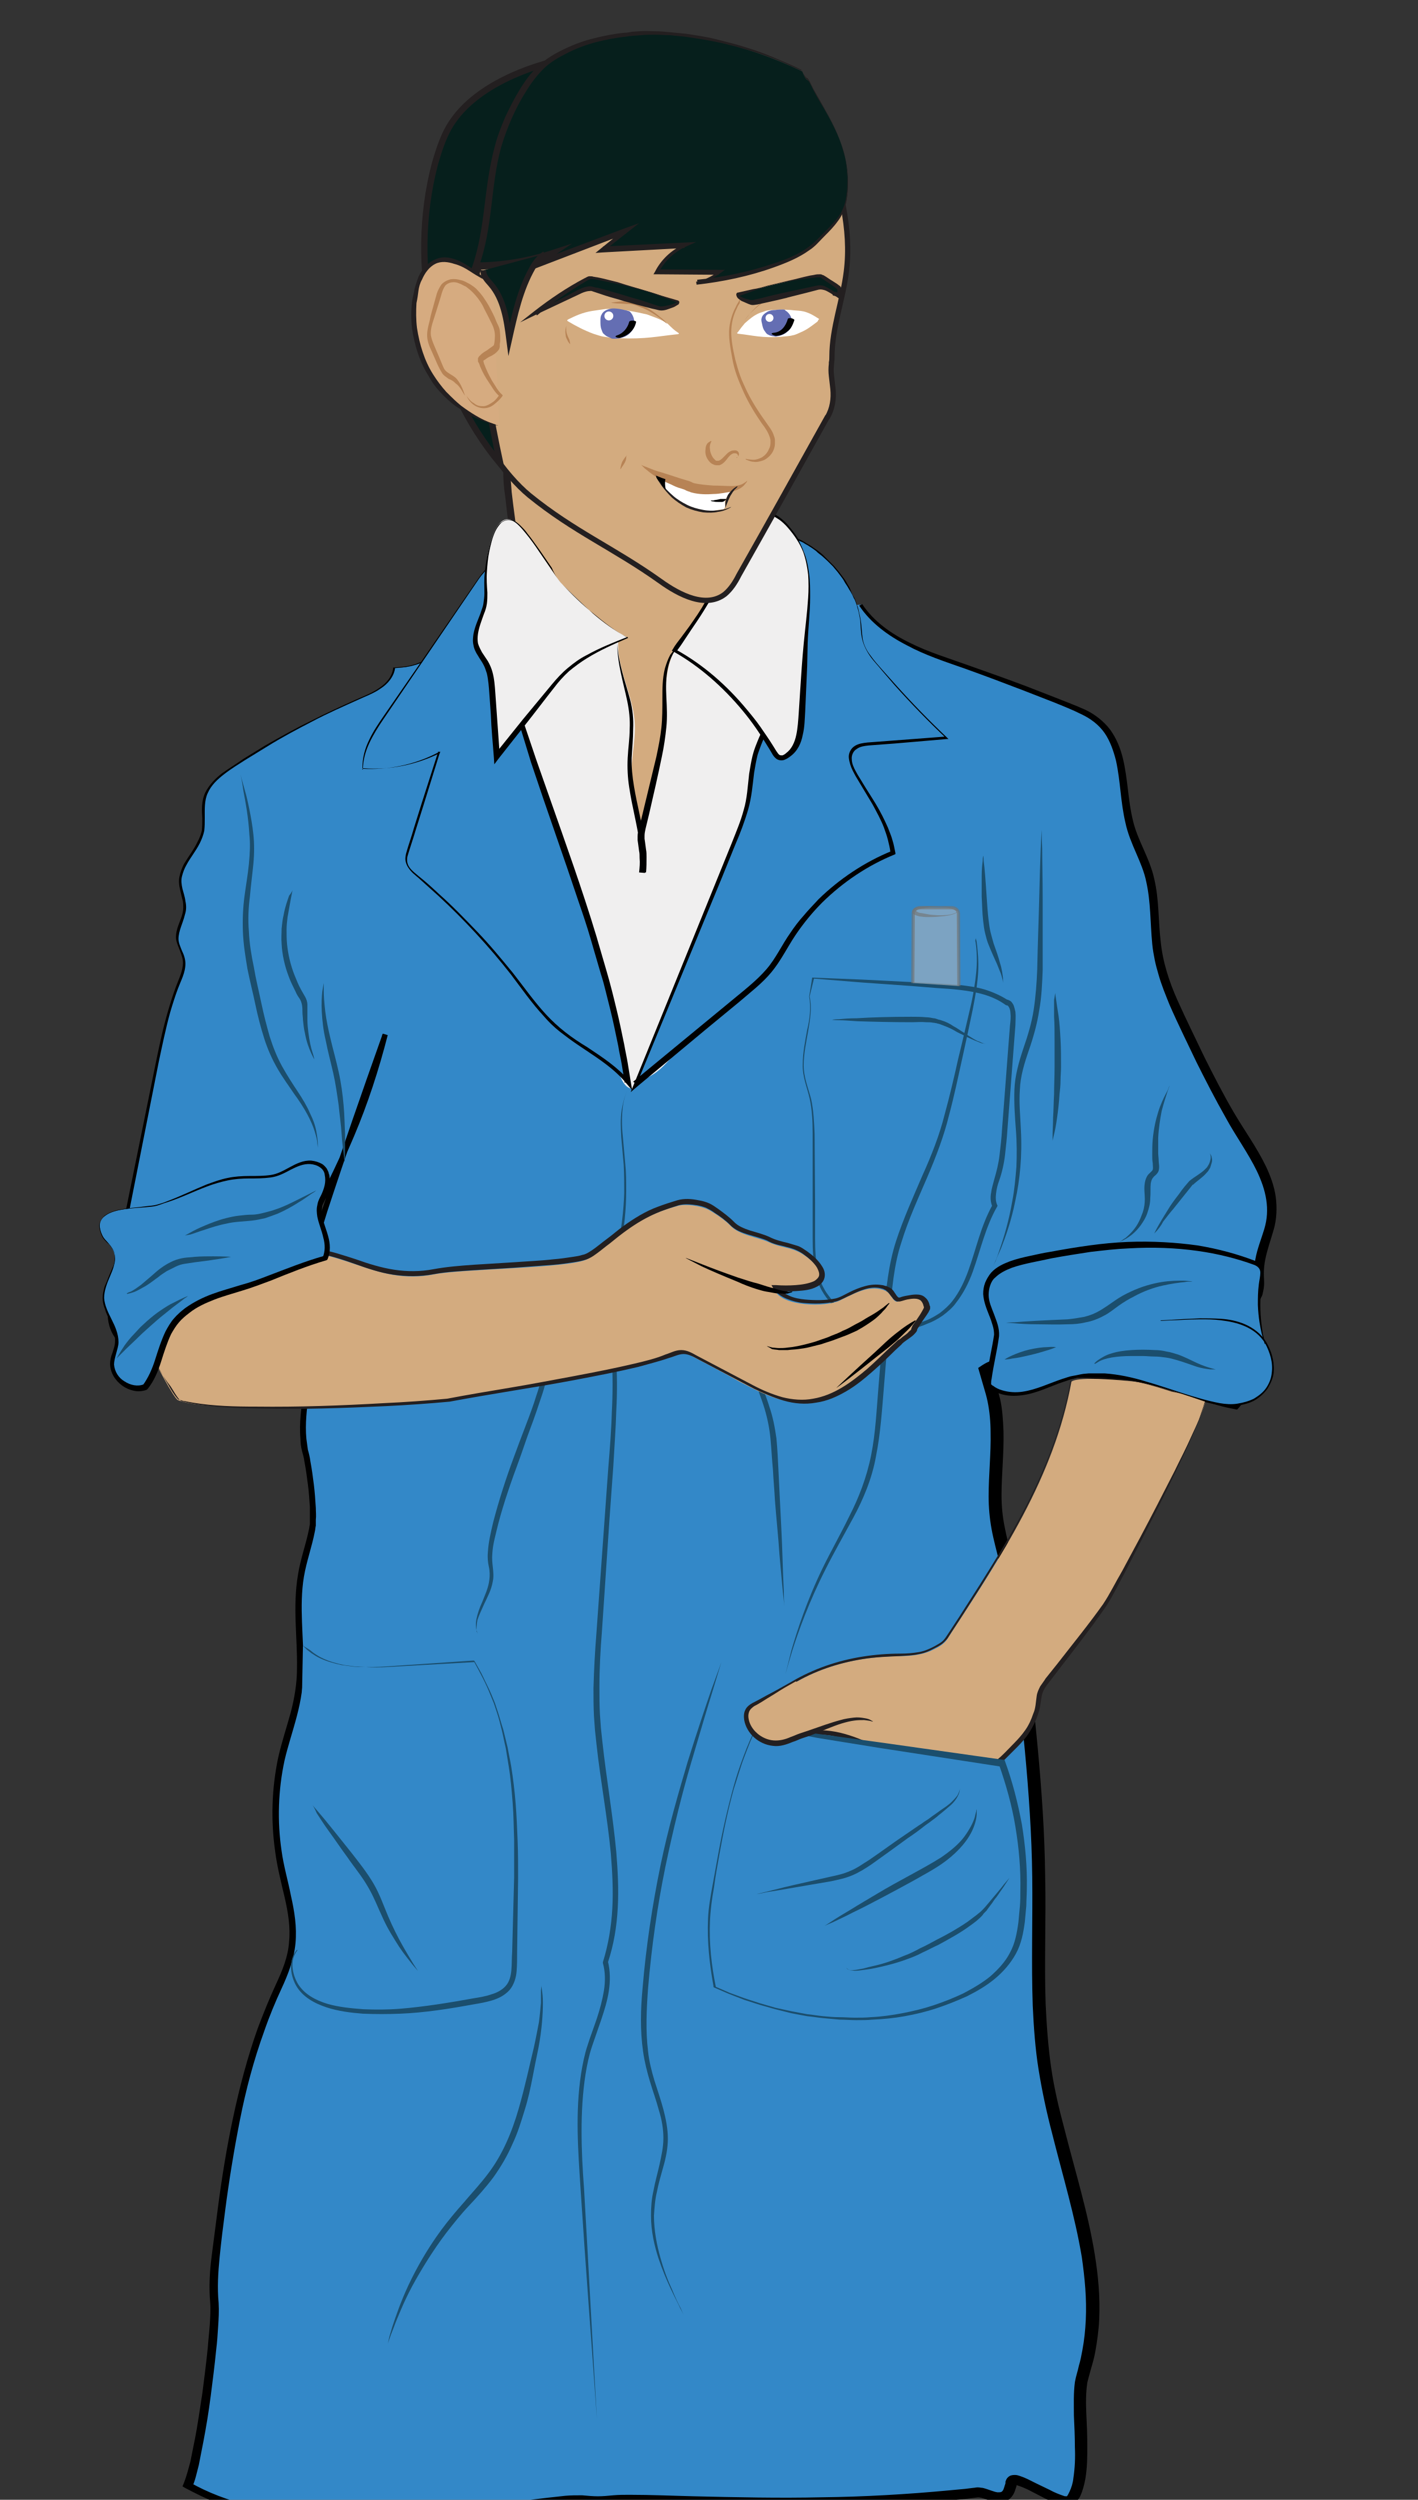 <?xml version="1.0" encoding="utf-8"?>
<!-- Generator: Adobe Illustrator 19.0.1, SVG Export Plug-In . SVG Version: 6.00 Build 0)  -->
<svg version="1.1" id="Layer_1" xmlns="http://www.w3.org/2000/svg" xmlns:xlink="http://www.w3.org/1999/xlink" x="0px" y="0px"
	 viewBox="0 0 286 504" style="enable-background:new 0 0 286 504;" xml:space="preserve">
<rect x="0" y="0" width="286" height="504" fill="#333333" stroke="none"/>
<style type="text/css">
	.st0{fill:#3388C8;}
	.st1{fill:#F0EFEF;}
	.st2{fill:#1B4E6D;}
	.st3{fill:#D3AB7F;}
	.st4{fill:#231F20;}
	.st5{fill:#D3AB7F;stroke:#231F20;stroke-width:1.063;stroke-miterlimit:10;}
	.st6{fill:#FFFFFF;}
	.st7{fill:#B78355;}
	.st8{fill:#061F1C;}
	.st9{fill:#646EB3;}
	.st10{fill:#061F1C;stroke:#231F20;stroke-width:1.274;stroke-miterlimit:10;}
	.st11{fill:#010101;}
	.st12{fill:#D6AB80;}
	.st13{fill:#061F1C;stroke:#231F20;stroke-width:1.173;stroke-miterlimit:10;}
	.st14{opacity:0.65;fill:#A3B3BF;stroke:#727374;stroke-width:0.657;stroke-miterlimit:10;}
	.st15{opacity:0.64;}
	.st16{fill:#727373;}
</style>
<g>
	<path class="st0" d="M173.8,121.9c4.3,6.6,12.4,9.4,19.9,12c7.2,2.5,14.3,5.2,21.4,8c2.6,1.1,5.3,2.2,7.3,4.2
		c5.1,5.2,3.7,13.8,5.8,20.8c0.9,3.1,2.6,5.9,3.5,9c1.6,5.2,1.1,10.8,1.9,16.2c0.9,5.7,3.5,11,6,16.2c3.1,6.5,6.3,13.1,10.1,19.2
		c3.4,5.4,7.4,11.2,6.8,17.5c-0.4,3.9-2.6,7.5-2.6,11.4c0,1.3,0.3,2.7-0.2,4c-0.7,2.1-2.8,3.3-3.9,5.2c-3,5.3,3.5,13.4-0.9,17.6
		c-3.4-0.5-6.5-1.8-9.6-3.3c-1.4-0.7-2.8-1.4-4.3-1.9c-1.3-0.4-2.7-0.4-4-0.5c-4.4-0.2-8.7-0.5-13.1-0.7c-6.3-0.4-14.2-4.4-19.3-0.8
		l1.1,3.5c2.9,8.4,0.1,17.6,1.2,26.4c0.5,3.9,1.7,7.7,2.6,11.6c1.1,4.6,1.6,9.4,2.1,14.1c1.8,15.9,3.6,31.9,3.8,47.9
		c0.2,12.7-0.7,25.4,1.3,37.9c3.2,20.6,14,41.4,7.6,61.3c-2,6.3,1.6,20.2-2.5,25.4c-1.4,1.7-11.6-5.8-12-3.7c-1,5.7-4.5,1.9-7,2.1
		c-21.2,2.4-39.7,2.2-61,1.5c-3.7-0.1-9.3-0.4-13,0c-3.7,0.4-5.3-0.4-9,0c-23.5,2.4-55.5,8.8-76-3c2.4-5.5,5.8-31.1,5.3-37
		c-0.4-4,0.1-8.1,0.6-12.1c2-16.8,4.5-33.8,11.4-49.3c1.4-3.1,3-6.3,3.5-9.7c1-5.9-1.2-11.9-2.3-17.8c-1.4-7.3-1.2-15,0.7-22.2
		c1-3.8,2.4-7.5,3-11.3c1.3-8-0.8-16.3,0.6-24.3c0.6-3.5,1.9-6.8,2.4-10.3c0.4-3.5-0.9-12.3-1.3-13.8c-1.3-4.8-0.2-9.8,0.3-14.7
		c0.3-2.3,0.6-4.7,0.5-7c-0.2-3.4-1.3-6.7-1.3-10.1c0-2.9,1-5.7,1.5-8.5c1.2-5.6,14.8-44.3,14.8-44.3c-2.5,9.8-5.9,19.4-10.3,28.5
		c-2.3,4.7-7.5,16.4-9.9,16.4c-16.3-0.5-28.8,20.8-29.5,18.3c-2.7,0-4.9-2.3-5.5-4.9c-0.7-2.6-0.1-5.3,0.4-7.9
		c2.9-14.5,5.9-29.1,8.8-43.6c1.2-5.8,2.4-11.7,4.6-17.3c0.6-1.6,1.3-3.2,1-4.9c-0.2-1.2-1.1-2.3-1.3-3.6c-0.4-2.2,1.3-4.3,1.4-6.6
		c0.1-1.8-0.9-3.6-0.9-5.4c0-3.6,3.7-6.2,4.6-9.8c0.5-2.2-0.2-4.6,0.4-6.9c0.7-2.8,3.3-4.7,5.7-6.3c8.3-5.4,17-10.1,26.1-14
		c2.8-1.2,6.1-2.9,6.4-5.9c6-0.1,11.8-3.9,14.1-9.4"/>
	<path d="M173.9,121.8c2.3,3.5,5.9,6,9.6,7.8c3.8,1.9,7.8,3.1,11.7,4.5c4,1.4,7.9,2.8,11.9,4.3l5.9,2.3c2,0.8,3.9,1.5,5.9,2.4
		c1.9,0.9,3.7,2.3,5,4c1.3,1.8,2.1,3.8,2.6,5.9c1,4.2,1,8.4,2,12.4c0.9,4,3.4,7.6,4.3,11.8c1,4.2,0.8,8.5,1.3,12.6
		c0.4,4.1,1.7,8.1,3.4,11.9c1.7,3.8,3.6,7.6,5.4,11.4c1.9,3.8,3.8,7.5,5.9,11.1c2.1,3.6,4.6,7,6.5,10.9c0.9,1.9,1.7,4,2,6.2
		c0.3,2.2,0.2,4.5-0.4,6.6c-0.6,2.1-1.3,4-1.7,6c-0.2,1-0.3,2-0.3,2.9c0,1,0.2,2.1-0.1,3.4c0,0.2-0.1,0.3-0.1,0.5l-0.1,0.4
		c-0.1,0.3-0.3,0.6-0.4,0.8c-0.3,0.5-0.7,1-1.1,1.4c-0.7,0.8-1.5,1.5-2,2.3c-1.1,1.5-1.1,3.5-0.8,5.5c0.3,2,0.9,4,1.2,6.2
		c0.2,1.1,0.2,2.2,0,3.4c-0.1,0.6-0.3,1.2-0.6,1.7c-0.3,0.6-0.7,1-1.1,1.5l-0.3,0.3l-0.5-0.1c-2.2-0.4-4.4-1-6.4-1.8
		c-1-0.4-2-0.9-3-1.3c-1-0.5-2-1-2.9-1.4c-0.9-0.4-1.9-0.7-2.9-0.8c-1-0.1-2.1-0.2-3.1-0.3l-6.5-0.3l-6.5-0.4
		c-2.3-0.2-4.4-0.7-6.5-1.2c-2.1-0.5-4.2-0.9-6.2-1c-1,0-2,0-3,0.2c-0.9,0.2-1.8,0.6-2.6,1.1l0.4-1.2l1,3.1c0.3,1,0.6,2,0.9,3.2
		c0.5,2.2,0.6,4.4,0.7,6.6c0.1,4.4-0.4,8.7-0.4,12.9c0,2.1,0.2,4.2,0.6,6.2c0.4,2.1,0.9,4.1,1.5,6.2c1.2,4.2,1.9,8.5,2.4,12.8
		c1,8.6,2,17.1,2.8,25.7c0.8,8.6,1.4,17.2,1.5,25.9c0.2,8.7-0.2,17.3,0.1,25.8c0.2,4.3,0.5,8.5,1.1,12.7c0.6,4.2,1.6,8.4,2.7,12.5
		c2.1,8.3,4.7,16.6,6.1,25.2c0.7,4.3,1.1,8.7,0.9,13.1c-0.1,2.2-0.4,4.4-0.8,6.6c-0.2,1.1-0.5,2.2-0.8,3.2c-0.3,1.1-0.6,2.1-0.8,3
		c-0.3,2-0.3,4.1-0.2,6.2c0.1,2.1,0.2,4.3,0.2,6.5c0,2.2,0,4.4-0.4,6.7c-0.2,1.1-0.5,2.3-1,3.4c-0.1,0.3-0.3,0.5-0.5,0.8l-0.3,0.4
		l-0.1,0.2c-0.2,0.3,0,0.1-0.3,0.3c-0.7,0.5-1.2,0.4-1.6,0.4c-0.4,0-0.7-0.1-1-0.2c-1.2-0.4-2.2-0.8-3.2-1.3l-2.9-1.5
		c-0.9-0.5-1.9-0.9-2.8-1.2c-0.2-0.1-0.4-0.1-0.5-0.1c0,0-0.1,0,0,0c0.1,0,0.4-0.2,0.4-0.4c0-0.1,0,0,0,0.1l0,0.2
		c0,0.1-0.1,0.3-0.1,0.4c-0.1,0.3-0.2,0.6-0.3,0.9c-0.2,0.6-0.6,1.3-1.3,1.8c-0.7,0.5-1.7,0.6-2.3,0.5c-1.4-0.2-2.3-0.7-3.2-0.9
		c-0.5-0.1-0.6-0.1-1.3,0l-1.6,0.2c-1.1,0.1-2.1,0.2-3.2,0.3c-8.6,0.8-17.2,1.2-25.9,1.3c-8.6,0.1-17.3-0.1-25.9-0.3
		c-4.3-0.1-8.6-0.4-12.9-0.3c-1.1,0-2.1,0-3.2,0.1c-1,0.1-2.2,0.2-3.3,0.2c-1.1,0-2.2-0.1-3.3-0.2c-1-0.1-2.1-0.1-3.1,0
		c-8.5,0.9-17.1,2.1-25.7,2.9c-8.6,0.8-17.3,1.3-25.9,0.7c-4.3-0.3-8.7-0.9-12.9-2c-2.1-0.5-4.2-1.2-6.3-2c-2-0.8-4-1.8-5.9-2.8
		l-0.7-0.4l0.3-0.7c0.5-1.3,0.9-2.8,1.3-4.3c0.3-1.5,0.6-3,0.9-4.5c0.6-3,1-6.1,1.5-9.2c0.4-3.1,0.8-6.2,1.1-9.2
		c0.1-1.5,0.3-3.1,0.4-4.6c0.1-1.5,0.2-3.1,0.1-4.5c-0.3-3.2-0.1-6.4,0.3-9.5c0.4-3.1,0.8-6.2,1.2-9.3c0.8-6.2,1.8-12.4,3.1-18.5
		c1.3-6.1,2.9-12.2,5-18.1c1.1-2.9,2.3-5.9,3.6-8.7c1.3-2.8,2.5-5.6,2.7-8.7c0.3-2.9-0.2-6-0.9-9c-0.7-3-1.5-6.1-1.9-9.2
		c-0.9-6.3-0.7-12.7,0.6-18.9c0.7-3.1,1.7-6.1,2.5-9c0.8-3,1.3-6,1.3-9.1c0.1-6.1-0.9-12.4,0.2-18.8c0.5-3.2,1.6-6.1,2.2-9.1
		c0.1-0.4,0.1-0.7,0.2-1.1l0-0.3l0-0.1l0-0.1l0-0.6c0-0.7,0-1.5,0-2.3c-0.1-1.5-0.2-3.1-0.4-4.6c-0.2-1.5-0.4-3.1-0.7-4.6
		c-0.1-0.8-0.3-1.5-0.5-2.2c-0.2-0.8-0.3-1.6-0.3-2.4c-0.3-3.2,0.2-6.4,0.6-9.4l0.5-4.6c0.2-1.5,0.3-3.1,0.2-4.6
		c-0.2-3-1.1-6-1.2-9.3c-0.1-3.3,0.9-6.3,1.6-9.4c0.8-3,1.8-6,2.7-9c3.9-11.8,8-23.6,12.2-35.4l1,0.3c-1.8,7-4,13.8-6.8,20.4
		c-1.4,3.3-2.9,6.6-4.4,9.8c-1.5,3.2-3.1,6.5-4.9,9.6c-0.9,1.6-1.8,3.1-3.1,4.5c-0.4,0.3-0.7,0.7-1.4,0.8c-0.1,0-0.2,0-0.2,0l-0.2,0
		l-0.3,0c-0.2,0-0.4,0-0.7,0c-0.9,0-1.7,0.1-2.6,0.3c-3.5,0.6-6.7,2.1-9.7,4c-3,1.9-5.7,4.3-8.2,6.8c-1.3,1.2-2.5,2.5-3.7,3.9
		l-1.8,2c-0.3,0.3-0.6,0.7-1,1c-0.2,0.2-0.4,0.3-0.6,0.5c-0.1,0.1-0.2,0.2-0.5,0.2c-0.1,0-0.3-0.1-0.4-0.2c-0.1-0.1-0.1-0.2-0.2-0.3
		l0.4,0.3c-1.9,0-3.6-1.1-4.7-2.6c-1.1-1.5-1.5-3.3-1.5-5.1c0-1.8,0.3-3.5,0.6-5.2l1-5.1l4.1-20.2l4.1-20.2
		c0.7-3.4,1.4-6.7,2.4-10.1c0.5-1.7,1-3.3,1.6-4.9c0.6-1.6,1.4-3.2,1.4-4.8c0-0.8-0.3-1.6-0.6-2.4c-0.3-0.8-0.7-1.6-0.8-2.5
		c-0.1-1.9,0.9-3.4,1.3-5c0.2-0.8,0.2-1.6,0.1-2.4c-0.2-0.8-0.4-1.6-0.6-2.5c-0.2-0.8-0.3-1.8-0.1-2.6c0.2-0.9,0.5-1.7,0.9-2.5
		c0.9-1.5,2-2.9,2.7-4.4c0.4-0.7,0.7-1.5,0.9-2.3c0.1-0.8,0.1-1.7,0.1-2.5c-0.1-1.7-0.2-3.5,0.6-5.2c0.8-1.6,2.1-2.9,3.4-3.9
		c1.4-1,2.9-1.9,4.3-2.9c1.5-0.9,2.9-1.8,4.4-2.7c3-1.7,6-3.4,9.1-4.9c3.1-1.6,6.2-3,9.3-4.4c1.6-0.7,3.2-1.3,4.6-2.3
		c1.4-0.9,2.6-2.3,2.8-4l0-0.1l0.1,0l1.1-0.1l1.1-0.1l1.1-0.2l1.1-0.3l1-0.4l1-0.4l1-0.5l0.9-0.6l0.9-0.6l0.9-0.7l0.8-0.8l0.8-0.8
		L92,128l0.6-0.9l0.6-1l0.5-1l0.2,0.1l-0.5,1l-0.6,1l-0.6,0.9l-0.7,0.9l-0.8,0.8l-0.8,0.8l-0.9,0.7l-0.9,0.7l-1,0.6l-1,0.5l-1,0.5
		l-1.1,0.4l-1.1,0.3l-1.1,0.2l-1.1,0.1l-1.1,0.1l0.1-0.1c-0.2,1.8-1.5,3.3-2.9,4.2c-1.4,1-3.1,1.6-4.6,2.3c-3.1,1.4-6.3,2.8-9.3,4.4
		c-3.1,1.6-6.1,3.2-9,5c-1.5,0.9-2.9,1.8-4.4,2.7c-1.4,0.9-2.9,1.8-4.3,2.9c-1.3,1-2.6,2.2-3.3,3.8c-0.7,1.5-0.6,3.3-0.6,5
		c0,0.9,0,1.7-0.1,2.6c-0.2,0.9-0.5,1.7-0.9,2.5c-0.8,1.6-1.9,2.9-2.7,4.4c-0.4,0.7-0.7,1.5-0.9,2.3c-0.2,0.8-0.1,1.6,0.1,2.5
		c0.2,0.8,0.5,1.6,0.6,2.5c0.2,0.9,0.2,1.8-0.1,2.7c-0.4,1.7-1.3,3.3-1.3,4.9c0,0.8,0.4,1.6,0.7,2.4c0.4,0.8,0.7,1.7,0.7,2.6
		c0,1.8-0.9,3.4-1.5,5c-0.6,1.6-1.1,3.2-1.6,4.9c-0.9,3.3-1.6,6.7-2.3,10l-4,20.2l-4,20.2l-1,5.1c-0.3,1.7-0.6,3.4-0.6,5
		c0,1.7,0.4,3.3,1.4,4.6c0.9,1.3,2.4,2.3,4,2.3l0.4,0.3c0,0,0,0,0,0c0,0-0.1-0.1-0.1-0.1c0,0,0,0,0.1-0.1c0.1-0.1,0.3-0.2,0.5-0.4
		c0.3-0.3,0.6-0.6,0.9-0.9l1.8-2c1.2-1.3,2.4-2.6,3.7-3.9c2.5-2.5,5.3-4.9,8.3-6.9c3-2,6.4-3.5,10-4.2c0.9-0.2,1.8-0.3,2.7-0.3
		c0.2,0,0.5,0,0.7,0l0.3,0l0.2,0c0.1,0,0,0,0.1,0c0.2,0,0.6-0.3,0.9-0.6c1.2-1.2,2.1-2.8,2.9-4.3c1.7-3.1,3.3-6.3,4.8-9.6
		c1.6-3.2,3.1-6.4,4.4-9.7c2.7-6.6,4.9-13.4,6.7-20.3l1,0.3c-4.1,11.8-8.2,23.5-12.1,35.4c-0.9,3-1.9,5.9-2.7,8.9
		c-0.6,3-1.6,6-1.5,9c0.1,3,1.1,6,1.2,9.2c0.1,1.6,0,3.2-0.2,4.8l-0.5,4.7c-0.4,3.1-0.8,6.2-0.5,9.2c0.1,0.8,0.2,1.5,0.3,2.2
		c0.2,0.7,0.4,1.5,0.5,2.3c0.3,1.6,0.5,3.1,0.7,4.7c0.2,1.6,0.3,3.1,0.4,4.7c0,0.8,0.1,1.6,0,2.4l0,0.6l0,0.1l0,0.2l0,0.3
		c-0.1,0.4-0.1,0.8-0.2,1.2c-0.6,3.1-1.7,6.1-2.2,9.1c-1,6,0,12.3-0.1,18.6c0,3.2-0.5,6.4-1.3,9.4c-0.8,3.1-1.8,6-2.5,9
		c-1.3,6-1.5,12.3-0.6,18.3c0.4,3,1.3,6,1.9,9.1c0.7,3.1,1.2,6.2,0.9,9.5c-0.3,3.2-1.5,6.3-2.8,9.1c-1.3,2.8-2.5,5.7-3.5,8.6
		c-2.1,5.8-3.7,11.8-4.9,17.9c-1.2,6.1-2.2,12.2-3,18.4c-0.4,3.1-0.8,6.2-1.1,9.3c-0.3,3.1-0.5,6.1-0.2,9.2c0.1,1.7,0,3.2-0.1,4.8
		c-0.1,1.6-0.2,3.1-0.4,4.7c-0.3,3.1-0.7,6.2-1.1,9.3c-0.4,3.1-0.9,6.2-1.5,9.3c-0.3,1.5-0.6,3.1-0.9,4.6c-0.4,1.5-0.7,3.1-1.4,4.6
		l-0.4-1.1c7.4,4.2,15.9,5.9,24.4,6.5c8.5,0.6,17.1,0.1,25.6-0.8c8.6-0.8,17.1-2.1,25.7-3c1.1-0.1,2.3-0.1,3.4-0.1
		c1.1,0.1,2.2,0.2,3.2,0.2c1,0,2-0.1,3.1-0.2c1.1-0.1,2.2-0.1,3.3-0.1c4.4,0,8.7,0.2,13,0.3c8.6,0.2,17.2,0.4,25.8,0.2
		c8.6-0.1,17.2-0.6,25.7-1.4c1.1-0.1,2.1-0.2,3.2-0.3l1.6-0.2c0.3,0,0.5-0.1,0.9-0.1c0.4,0,0.7,0.1,1,0.1c1.2,0.3,2.2,0.8,3,0.9
		c0.4,0,0.6,0,0.8-0.1c0.2-0.1,0.4-0.4,0.5-0.8c0.1-0.2,0.1-0.4,0.2-0.6c0-0.1,0.1-0.2,0.1-0.4l0-0.2c0-0.1,0-0.1,0.1-0.3
		c0.1-0.4,0.6-0.9,1-1c0.4-0.1,0.6-0.1,0.8-0.1c0.4,0,0.7,0.1,1,0.2c1.2,0.4,2.1,0.9,3.1,1.4l2.9,1.4c0.9,0.5,1.9,0.9,2.8,1.2
		c0.2,0.1,0.4,0.1,0.6,0.1c0.1,0,0.3-0.1,0,0.1c-0.2,0.2,0.1-0.1,0,0l0.1-0.1l0.2-0.3c0.1-0.2,0.2-0.4,0.3-0.6
		c0.4-0.8,0.7-1.8,0.8-2.8c0.3-2,0.4-4.1,0.3-6.2c0-2.1-0.1-4.3-0.2-6.4c0-2.2-0.1-4.4,0.2-6.7c0.2-1.2,0.6-2.3,0.8-3.3
		c0.3-1,0.5-2,0.7-3.1c0.4-2.1,0.6-4.1,0.7-6.2c0.2-4.2-0.2-8.4-0.8-12.6c-1.4-8.4-3.9-16.6-6-25c-1.1-4.2-2-8.4-2.7-12.7
		c-0.7-4.3-1-8.7-1.2-13c-0.3-8.7,0-17.3-0.1-25.9c-0.1-8.6-0.7-17.1-1.5-25.7c-0.8-8.5-1.8-17.1-2.8-25.6
		c-0.5-4.3-1.2-8.4-2.4-12.5c-0.5-2.1-1.1-4.2-1.5-6.4c-0.4-2.2-0.6-4.4-0.6-6.6c0-4.4,0.5-8.7,0.4-12.9c0-2.1-0.2-4.2-0.6-6.2
		c-0.2-1-0.5-2-0.8-3l-0.9-3.1l-0.2-0.7l0.6-0.4c1-0.7,2.2-1.2,3.3-1.4c1.2-0.2,2.4-0.3,3.5-0.2c2.3,0.1,4.4,0.6,6.5,1.1
		c2.1,0.5,4.2,1,6.2,1.2l6.5,0.4l6.5,0.4c1.1,0.1,2.2,0.1,3.3,0.3c1.1,0.2,2.3,0.5,3.3,1c1,0.5,2,1,2.9,1.4c1,0.5,1.9,0.9,2.9,1.3
		c2,0.8,4,1.4,6,1.8l-0.8,0.2c0.6-0.6,1-1.4,1.2-2.3c0.2-0.9,0.1-1.9,0-2.9c-0.3-2-0.9-4-1.2-6.2c-0.1-1.1-0.2-2.2-0.1-3.4
		c0.1-0.6,0.2-1.1,0.4-1.7l0.2-0.4l0.2-0.4c0.2-0.3,0.3-0.5,0.5-0.8c0.7-1,1.5-1.7,2.2-2.4c0.3-0.4,0.6-0.7,0.9-1.1
		c0.1-0.2,0.2-0.4,0.3-0.5l0.1-0.4c0,0,0.1-0.2,0.1-0.3c0.2-0.8,0.1-1.8,0.1-2.9c0-1.1,0.1-2.3,0.3-3.3c0.4-2.2,1.2-4.1,1.8-6.1
		c0.6-2,0.7-3.9,0.4-5.9c-0.3-2-1-3.9-1.9-5.8c-1.8-3.7-4.3-7.1-6.3-10.8c-2.1-3.7-4-7.4-5.9-11.2c-1.8-3.8-3.7-7.6-5.4-11.5
		c-0.8-2-1.6-3.9-2.2-6c-0.3-1-0.6-2.1-0.8-3.1c-0.2-1-0.4-2.1-0.5-3.2c-0.4-4.2-0.3-8.5-1.2-12.5c-0.8-4-3.3-7.6-4.2-11.9
		c-1-4.2-1-8.4-1.9-12.5c-0.5-2-1.2-4-2.3-5.6c-1.2-1.7-2.8-2.9-4.7-3.8c-1.8-0.9-3.8-1.7-5.8-2.5l-5.9-2.3c-3.9-1.5-7.9-3-11.8-4.4
		c-4-1.4-8-2.7-11.7-4.7c-3.7-1.9-7.3-4.5-9.6-8L173.9,121.8z"/>
</g>
<path class="st1" d="M129.9,128.3c11,1.4,21.3,6.2,31.2,11.2c-2.6,6.7-1.2,14.1-1.3,21.3c-0.2,13.1-5.8,25.4-11.6,37.1
	c-1.3,2.6-2.6,5.1-4.6,7.2c-1.5,1.5-3.2,2.6-4.7,4.1c-3.9,4.1-5.9,8.3-11.5,8.9c-3.6,0.4-0.7-1.9-3.4-4.3c-1.8-1.6-7.5-4.6-8.6-6.8
	c-1.1-2.2-3.9-0.9-4.2-3.4c-2.6-18.2-6.9-36.2-13-53.7c0.1,0.3-2.6,0.2-2.9,0c-0.7-0.4-1.2-2.6-1.4-3.4c-0.4-1.7-0.5-3.3,0.1-4.9
	c1.4-3.3,6-6.4,8.8-8.2C110.8,128.4,120.7,127.1,129.9,128.3z"/>
<g>
	<path class="st0" d="M255.2,271c-0.1-0.2-0.1-0.4-0.2-0.7c-1.1-4-1.3-8.2-0.6-12.3c0.1-0.8,0.3-1.6-0.1-2.4c-0.4-0.7-1.2-1.1-2-1.3
		c-14.4-5.1-28.7-3.8-43.3-0.7c-4,0.8-9.9,1.9-10.1,6.9c-0.1,2.7,2,5.5,2.2,8.3c0.1,1.3-2,10.1-1.6,10.4c2.1,2,5.4,2.1,8.3,1.4
		c2.8-0.7,5.4-2.1,8.3-2.9c9.9-2.6,19.8,3.3,29.8,5.3c7.5,1.5,13.7-4.1,9.8-11.8c-3.6-7.2-15.1-5.1-21.5-5"/>
	<path d="M255.1,271c0,0-0.2-0.7-0.6-2c-0.3-1.3-0.7-3.3-0.8-5.9c0-1.3,0-2.7,0.2-4.2c0.1-0.8,0.3-1.6,0.3-2.3
		c0-0.8-0.5-1.3-1.3-1.6c-3.3-1.2-7.1-2.2-11.4-2.8c-4.3-0.6-9-0.8-13.9-0.5c-2.5,0.1-5,0.4-7.6,0.7c-2.6,0.4-5.2,0.8-7.9,1.3
		c-2.6,0.6-5.4,1-8,1.9c-1.3,0.5-2.5,1.1-3.4,2c-0.5,0.4-0.8,1-1,1.6c-0.2,0.6-0.3,1.2-0.3,1.9c0,1.3,0.6,2.6,1.1,3.9
		c0.5,1.4,1.1,2.7,1,4.4c-0.4,3-1.1,5.7-1.5,8.6c-0.1,0.4-0.1,0.7-0.1,1c0,0.1,0,0.2,0,0.2c0,0,0,0,0-0.1c-0.1-0.1-0.1-0.1-0.1-0.1
		l0.1,0.1c0.1,0.1,0.3,0.3,0.4,0.3c0.5,0.4,1.1,0.7,1.8,0.9c1.3,0.4,2.7,0.5,4.1,0.3c2.8-0.4,5.4-1.7,8.1-2.6
		c0.7-0.2,1.4-0.5,2.1-0.6c0.7-0.1,1.4-0.3,2.1-0.4l1.1-0.1c0.4,0,0.7,0,1.1,0c0.7,0,1.4,0,2.1,0c2.8,0.2,5.6,0.8,8.2,1.6
		c5.2,1.5,10.2,3.5,15,4.4c1.2,0.2,2.4,0.3,3.6,0.1c1.2-0.2,2.3-0.5,3.3-1c1-0.6,1.9-1.3,2.5-2.2c0.6-0.9,1-1.9,1.1-3
		c0.3-2.1-0.4-4.2-1.3-5.9c-1-1.7-2.5-2.8-4.1-3.5c-1.6-0.7-3.2-1-4.8-1.2c-1.5-0.2-2.9-0.2-4.2-0.2c-2.5,0-4.5,0.2-5.9,0.2
		c-1.4,0.1-2.1,0.1-2.1,0.1l0-0.1c0,0,0.7,0,2.1-0.1c1.4-0.1,3.3-0.2,5.9-0.3c1.3,0,2.7,0,4.2,0.1c1.5,0.1,3.2,0.4,4.8,1.1
		c1.6,0.7,3.3,1.9,4.3,3.6c1,1.7,1.7,3.8,1.5,6.1c-0.1,1.1-0.6,2.2-1.2,3.2c-0.7,1-1.6,1.8-2.6,2.4c-1,0.6-2.3,0.9-3.5,1.1
		c-1.2,0.2-2.5,0.1-3.7-0.1c-5-0.9-9.9-2.9-15.1-4.3c-2.6-0.7-5.3-1.3-8.1-1.5c-0.7,0-1.4-0.1-2.1,0c-0.3,0-0.7,0-1,0l-1,0.1
		c-0.7,0-1.4,0.2-2.1,0.4c-0.7,0.1-1.3,0.4-2,0.6c-2.7,0.9-5.3,2.3-8.3,2.7c-1.5,0.2-3,0.2-4.5-0.3c-0.7-0.2-1.4-0.6-2.1-1
		c-0.2-0.1-0.3-0.2-0.4-0.4l-0.1-0.1c0,0-0.1,0-0.1-0.2c-0.1-0.1-0.1-0.2-0.1-0.2c0-0.2,0-0.3,0-0.4c0-0.4,0.1-0.8,0.1-1.1
		c0.4-2.9,1.1-5.8,1.5-8.5c0-0.6-0.1-1.3-0.3-1.9c-0.2-0.7-0.4-1.3-0.7-2c-0.5-1.3-1.1-2.7-1.2-4.3c0-0.8,0.1-1.5,0.4-2.3
		c0.3-0.7,0.7-1.4,1.2-2c1.1-1.2,2.5-1.8,3.8-2.3c1.4-0.5,2.7-0.8,4.1-1.1c1.4-0.3,2.7-0.6,4-0.8c5.4-1,10.6-1.8,15.6-2
		c5-0.2,9.8,0.1,14.1,0.7c4.3,0.7,8.2,1.8,11.6,3.1c0.4,0.2,0.8,0.5,1.2,0.9c0.3,0.4,0.5,0.9,0.5,1.4c0,0.9-0.2,1.7-0.3,2.4
		c-0.2,1.5-0.3,2.9-0.3,4.2c0,2.5,0.3,4.5,0.5,5.8c0.3,1.3,0.5,2,0.5,2L255.1,271z"/>
</g>
<g>
	<path class="st2" d="M220.7,274.9c0,0,0.1-0.1,0.2-0.2c0.1-0.1,0.3-0.3,0.6-0.5c0.6-0.4,1.5-1,2.6-1.3c1.2-0.4,2.6-0.6,4.1-0.7
		c1.5-0.1,3.1-0.1,4.7,0c0.8,0,1.6,0.1,2.4,0.3c0.8,0.1,1.6,0.4,2.3,0.6c1.4,0.5,2.7,1.2,3.8,1.7c1.1,0.5,2,0.8,2.7,1
		c0.7,0.2,1.1,0.3,1.1,0.3s-0.1,0-0.3,0c-0.2,0-0.5,0-0.8,0c-0.7-0.1-1.7-0.2-2.9-0.6c-1.2-0.4-2.5-0.9-3.9-1.3
		c-0.7-0.2-1.4-0.4-2.2-0.5c-0.7-0.1-1.5-0.2-2.3-0.2c-0.8,0-1.6-0.1-2.3-0.1c-0.8,0-1.5,0-2.3,0c-1.5,0-2.8,0.1-4,0.3
		c-1.1,0.2-2.1,0.5-2.7,0.9c-0.3,0.2-0.5,0.3-0.7,0.4C220.8,274.9,220.7,274.9,220.7,274.9z"/>
</g>
<g>
	<path class="st2" d="M240.5,258.4c0,0-0.2,0-0.4,0c-0.3,0-0.7,0-1.2,0.1c-1.1,0.1-2.6,0.3-4.4,0.7c-1.8,0.4-3.8,1.1-5.8,2.2
		c-1,0.5-2,1.1-3,1.8c-1,0.7-1.9,1.5-3.1,2.1c-1.1,0.6-2.4,1.1-3.6,1.3c-1.2,0.3-2.4,0.4-3.6,0.4c-2.3,0.1-4.5,0-6.3,0
		c-1.8,0-3.4-0.1-4.5-0.2c-1.1-0.1-1.7-0.1-1.7-0.1s0.6-0.1,1.7-0.1c1.1-0.1,2.6-0.2,4.4-0.3c1.8-0.1,4-0.2,6.3-0.3
		c1.1-0.1,2.3-0.3,3.4-0.5c1.2-0.3,2.2-0.7,3.2-1.3c1-0.6,2-1.3,3-2c1-0.7,2.1-1.3,3.2-1.8c2.1-1,4.3-1.6,6.1-1.9
		c1.8-0.3,3.4-0.3,4.5-0.3c0.5,0,1,0.1,1.2,0.1C240.3,258.3,240.5,258.4,240.5,258.4z"/>
</g>
<g>
	<path class="st2" d="M202.6,274.1c0,0,0.6-0.4,1.5-0.8c0.9-0.4,2.2-0.9,3.5-1.2c1.3-0.3,2.7-0.5,3.7-0.5c1-0.1,1.7,0,1.7,0
		s-0.6,0.3-1.6,0.6c-1,0.3-2.3,0.7-3.6,1c-1.3,0.3-2.6,0.6-3.6,0.7C203.4,274.1,202.6,274.1,202.6,274.1z"/>
</g>
<g>
	<path class="st2" d="M127.4,218.1c-1,1.6-1.6,3.4-1.8,5.2c-0.2,1.8-0.2,3.7,0,5.6l0.5,5.6c0.2,1.9,0.2,3.7,0.2,5.6
		c0,3.7-0.4,7.5-1.1,11.1c-0.7,3.7-1.9,7.2-2,10.9c0,1.8,0.2,3.7,0.4,5.5c0.3,1.8,0.5,3.7,0.6,5.6c0.3,3.7,0.3,7.5,0.1,11.2
		c-0.1,3.7-0.4,7.5-0.6,11.2l-0.8,11.1l-1.5,22.3c-0.3,3.7-0.5,7.4-0.5,11.1c0,1.8,0,3.7,0.1,5.5l0.2,2.8l0.3,2.8
		c0.8,7.4,2.1,14.7,2.8,22.2c0.3,3.7,0.5,7.5,0.3,11.2c-0.2,3.8-0.8,7.5-2,11.1l0-0.3c0.5,2,0.5,4,0.2,6c-0.3,2-0.9,3.9-1.5,5.7
		l-1.9,5.5c-0.6,1.8-1,3.7-1.3,5.6c-0.6,3.8-0.8,7.7-0.8,11.5c0,3.9,0.2,7.7,0.5,11.6c0.9,15.5,1.7,31,2.6,46.5
		c-1.1-15.5-2.3-31-3.3-46.4c-0.5-7.7-1.1-15.5,0.1-23.3c0.3-1.9,0.7-3.9,1.3-5.7c0.6-1.9,1.3-3.7,1.9-5.5c0.6-1.8,1.1-3.7,1.4-5.5
		c0.3-1.9,0.3-3.8-0.2-5.6l0-0.1l0-0.1c1.1-3.5,1.7-7.2,1.9-10.8c0.2-3.7,0-7.4-0.3-11.1c-0.7-7.4-2.1-14.7-2.9-22.1l-0.3-2.8
		l-0.2-2.8c-0.1-1.9-0.1-3.8-0.1-5.6c0.1-3.7,0.3-7.5,0.6-11.2l1.6-22.3l0.8-11.1c0.3-3.7,0.6-7.4,0.7-11.1c0.2-3.7,0.2-7.4,0-11.1
		c-0.1-1.8-0.3-3.7-0.5-5.5c-0.2-1.8-0.5-3.7-0.4-5.6c0.1-3.8,1.4-7.4,2.1-11c0.7-3.6,1.2-7.3,1.3-11c0-1.9,0-3.7-0.1-5.6l-0.5-5.6
		c-0.1-1.9-0.2-3.7,0.1-5.6C125.8,221.5,126.4,219.7,127.4,218.1z"/>
</g>
<g>
	<path class="st0" d="M163.3,200.9c1,5.1-1.8,10.3-1.1,15.5c0.3,1.8,0.9,3.5,1.4,5.3c0.6,2.7,0.6,5.5,0.6,8.3c0,6.5,0,13,0,19.6
		c0,3.6,0,7.3,1.7,10.4c1.3,2.4,3.3,4.2,5.4,6c1.3,1.2,2.8,2.3,4.5,2.8c2.3,0.6,4.7,0,6.9-0.7c2.5-0.7,5-1.5,7.1-3
		c6.7-4.8,6.7-14.7,10.8-21.9c-0.8-1.9,0-4,0.6-6c0.9-3,1.1-6.2,1.3-9.4c0.5-7.3,1.1-14.6,1.6-21.9c0.1-1.3,0-3.7-1.3-3.8
		c-3.7-2.6-8.5-3-13.1-3.3c-8.6-0.5-17.3-1.1-25.9-1.6L163.3,200.9z"/>
	<path class="st2" d="M163.3,200.9c0.5,2.3,0.1,4.7-0.3,7c-0.4,2.3-0.9,4.6-0.9,6.9c0,2.4,0.9,4.5,1.5,6.8c0.5,2.3,0.6,4.7,0.7,7
		l0.1,14.1l0,7c0,2.3,0.1,4.7,0.6,6.9c0.3,1.1,0.6,2.2,1.2,3.2c0.5,1,1.3,1.9,2,2.8c0.8,0.8,1.6,1.6,2.5,2.4
		c0.9,0.8,1.8,1.5,2.7,2.2c0.9,0.6,2,1.1,3.1,1.3c1.1,0.2,2.2,0,3.4-0.2c1.1-0.2,2.2-0.6,3.4-0.9c1.1-0.3,2.2-0.7,3.3-1.1
		c1.1-0.4,2.1-1,3-1.6c0.9-0.7,1.8-1.5,2.5-2.4c1.4-1.8,2.4-3.9,3.2-6.1c1.6-4.4,2.5-9,4.9-13.3l0,0.5c-0.4-0.9-0.5-1.9-0.3-2.9
		c0.1-0.9,0.4-1.8,0.6-2.6c0.5-1.7,0.9-3.3,1.1-5c0.2-1.7,0.4-3.4,0.5-5.2l0.4-5.2l0.8-10.5l0.4-5.2c0.1-0.9,0.2-1.7,0.1-2.5
		c0-0.8-0.4-1.6-0.7-1.6l-0.1,0l-0.2-0.1c-2.6-1.9-5.8-2.6-9.1-3c-1.6-0.2-3.3-0.3-4.9-0.4l-4.9-0.4l-9.9-0.7l-9.9-0.8l0.1-0.1
		L163.3,200.9z M163.2,200.9l0.6-3.7l0-0.1l0.1,0l9.9,0.4l9.9,0.5c3.3,0.2,6.6,0.3,9.9,0.6c1.7,0.2,3.3,0.4,5,0.9
		c1.6,0.5,3.2,1.2,4.6,2.1l-0.3-0.1c0.3,0,0.7,0.2,1,0.4c0.2,0.2,0.4,0.5,0.5,0.7c0.2,0.5,0.3,1,0.4,1.4c0.1,0.9,0,1.9,0,2.7
		l-0.4,5.2l-0.8,10.5l-0.4,5.2c-0.1,1.7-0.3,3.5-0.5,5.3c-0.2,1.7-0.6,3.5-1.2,5.2c-0.3,0.8-0.5,1.6-0.6,2.5
		c-0.1,0.8-0.1,1.6,0.2,2.3l0.1,0.2l-0.1,0.2c-2.3,4-3.3,8.6-4.9,13.1c-0.8,2.2-1.9,4.4-3.4,6.3c-0.7,1-1.7,1.8-2.6,2.5
		c-1,0.7-2.1,1.3-3.2,1.7c-1.1,0.5-2.2,0.8-3.4,1.2c-1.1,0.3-2.3,0.7-3.4,0.9c-1.2,0.2-2.4,0.4-3.6,0.2c-1.2-0.2-2.4-0.7-3.4-1.4
		c-1-0.7-1.9-1.5-2.8-2.3c-0.9-0.8-1.8-1.6-2.6-2.5c-0.8-0.9-1.5-1.8-2.1-2.9c-0.6-1.1-1-2.2-1.2-3.4c-0.5-2.3-0.6-4.7-0.6-7.1l0-7
		l0-14.1c0-2.3-0.1-4.7-0.6-7c-0.5-2.2-1.5-4.5-1.4-6.9c0-2.4,0.5-4.7,0.9-7C163.3,205.6,163.6,203.2,163.2,200.9L163.2,200.9z"/>
</g>
<g>
	<path class="st2" d="M167.8,205.6c0,0,0.5-0.1,1.4-0.1c0.9-0.1,2.1-0.2,3.6-0.2c3-0.2,7-0.3,11-0.3c1,0,2,0,3,0.1
		c0.5,0,1,0.1,1.5,0.2c0.3,0,0.5,0.1,0.8,0.2c0.2,0.1,0.5,0.1,0.7,0.2c1,0.3,1.8,0.7,2.5,1.2c0.8,0.4,1.4,0.9,2.1,1.3
		c0.6,0.4,1.2,0.8,1.7,1.1c0.5,0.3,1,0.6,1.4,0.7c0.8,0.4,1.3,0.5,1.3,0.5s-0.1,0-0.4-0.1c-0.2,0-0.6-0.1-1-0.3
		c-0.8-0.3-2-0.8-3.3-1.5c-0.7-0.3-1.4-0.7-2.1-1.1c-0.8-0.4-1.6-0.7-2.4-1c-0.2-0.1-0.5-0.1-0.7-0.2c-0.2,0-0.4-0.1-0.7-0.1
		c-0.5-0.1-0.9-0.1-1.4-0.1c-1-0.1-1.9,0-2.9,0c-4,0-8-0.1-11-0.2c-1.5-0.1-2.7-0.2-3.6-0.2C168.3,205.7,167.8,205.6,167.8,205.6z"
		/>
</g>
<g>
	<path class="st0" d="M61.1,331.9c4.3,4.6,11.5,4.5,17.8,4.2c5.5-0.3,11-0.7,16.6-1c8.8,14.5,8.7,32.5,8.3,49.5
		c-0.1,3.7-0.2,7.3-0.2,11c0,1.7-0.1,3.4-1,4.8c-1.3,1.9-3.8,2.5-6.1,2.9c-9.1,1.6-18.3,3.2-27.4,1.8c-3-0.5-6.2-1.4-8.3-3.6
		c-2.1-2.2-2.9-6-0.9-8.3"/>
	<path class="st2" d="M61.1,331.8l0.8,0.8l0.9,0.7c0.6,0.4,1.2,0.8,1.9,1.1c1.3,0.6,2.8,1,4.2,1.3c0.7,0.1,1.5,0.2,2.2,0.3
		c0.7,0.1,1.5,0.1,2.2,0.1c1.5,0,2.9,0,4.4-0.1l17.7-1.2l0.2,0l0.1,0.1c0.6,1.1,1.3,2.2,1.8,3.3c0.5,1.1,1.1,2.2,1.6,3.4l0.7,1.7
		l0.6,1.8c0.4,1.2,0.7,2.4,1.1,3.6c0.3,1.2,0.6,2.4,0.9,3.7c0.2,1.2,0.5,2.5,0.7,3.7c0.4,2.5,0.7,5,0.9,7.5c0.2,2.5,0.3,5,0.4,7.5
		c0.1,2.5,0.1,5,0.1,7.5l-0.2,15c0,1.3,0,2.5-0.1,3.8c-0.1,1.3-0.5,2.7-1.4,3.8c-1,1.1-2.2,1.7-3.5,2.1c-1.3,0.4-2.5,0.6-3.7,0.8
		c-4.9,0.9-9.9,1.7-14.9,1.9c-2.5,0.1-5,0.1-7.5,0c-2.5-0.2-5-0.5-7.4-1.3c-2.4-0.8-4.8-2.1-6.1-4.4c-0.6-1.1-1-2.4-1-3.7
		c0-1.3,0.4-2.6,1.2-3.5l0.1,0.1c-0.8,1-1.1,2.2-1,3.4c0.1,1.2,0.5,2.4,1.1,3.4c1.3,2.1,3.6,3.3,5.9,4c2.4,0.7,4.8,0.9,7.3,1.1
		c2.5,0.1,4.9,0.1,7.4-0.1c4.9-0.4,9.8-1.2,14.8-2.1c1.2-0.2,2.5-0.4,3.6-0.8c1.1-0.3,2.2-0.9,2.9-1.7c1.5-1.7,1.1-4.4,1.3-6.9
		l0.4-15c0-2.5,0-5,0-7.5c-0.1-2.5-0.1-5-0.3-7.5c-0.2-2.5-0.4-5-0.8-7.4c-0.2-1.2-0.4-2.4-0.6-3.7c-0.3-1.2-0.5-2.4-0.8-3.6
		c-0.3-1.2-0.6-2.4-1-3.6l-0.6-1.8l-0.7-1.7c-0.9-2.3-2.1-4.5-3.3-6.7l0.3,0.1l-17.7,1c-1.5,0.1-3,0.1-4.4,0c-0.7,0-1.5-0.1-2.2-0.1
		c-0.7-0.1-1.5-0.2-2.2-0.3c-1.5-0.3-2.9-0.7-4.2-1.3c-0.7-0.3-1.3-0.7-1.9-1.1c-0.3-0.2-0.6-0.5-0.9-0.7L61.1,331.8L61.1,331.8z"/>
</g>
<g>
	<path class="st3" d="M243.1,282.6c-0.7,4.3-16.9,35.4-19.7,40.1c-2.1,3.4-10.9,14.3-12.7,16.8c-1.6,2.2-0.9,3.3-1.8,5.9
		c-1.4,4-3.2,5.5-6.1,8.5c-2.9,3-7.2,4.9-11.3,4.3c-1.7-0.3-3.2-0.9-4.8-1.5c-3.8-1.6-7.7-3.2-11.5-4.7c-4.1-1.7-8.6-3.4-12.8-2.1
		c-1.7,0.5-3.2,1.5-4.9,1.7c-2.8,0.3-5.7-1.6-6.4-4.3c-0.3-0.9-0.3-2,0.3-2.7c0.3-0.5,0.9-0.8,1.4-1.1c2.7-1.5,5.3-3,8-4.5
		c6.4-3.6,13.3-5,20.6-5.1c2.1,0,4.3-0.2,6.2-1c1.3-0.6,2.8-1.3,3.5-2.5c10.9-16.7,21.5-32.6,25-51.8c0,0,0.5-1.3,12.2-0.1
		C232,278.7,243.1,282.6,243.1,282.6z"/>
	<g>
		<path class="st4" d="M243.1,282.6c-0.3,1.2-0.8,2.4-1.2,3.6c-0.5,1.2-1,2.3-1.5,3.5c-1,2.3-2.1,4.6-3.2,6.9
			c-2.2,4.6-4.5,9.1-6.8,13.6l-3.5,6.8c-1.2,2.2-2.3,4.5-3.7,6.7c-2.9,4.2-6,8.2-9.1,12.2l-2.3,3c-0.8,1-1.5,1.9-1.7,3.1
			c-0.1,0.6-0.2,1.2-0.3,1.9c-0.1,0.7-0.3,1.3-0.5,1.9c-0.4,1.2-1,2.4-1.7,3.5c-0.7,1.1-1.6,2.1-2.5,3c-0.9,0.9-1.8,1.8-2.7,2.7
			c-2,1.7-4.3,3-6.9,3.6c-1.3,0.3-2.6,0.3-4,0.1c-1.3-0.2-2.6-0.6-3.8-1.1l-7-2.9l-7-2.9c-2.3-0.9-4.7-1.8-7.2-2
			c-1.2-0.1-2.4,0-3.6,0.3c-1.2,0.3-2.3,0.9-3.5,1.3c-1.2,0.4-2.7,0.7-4,0.3c-1.3-0.3-2.5-1.1-3.4-2.1c-0.9-1-1.5-2.3-1.5-3.7
			c0-0.7,0.2-1.5,0.8-2c0.5-0.5,1.1-0.8,1.7-1.1l6.6-3.7c4.4-2.6,9.3-4.3,14.4-5.1c2.5-0.4,5.1-0.6,7.6-0.6c1.3,0,2.5-0.1,3.7-0.3
			c1.2-0.2,2.3-0.7,3.4-1.3c0.5-0.3,1.1-0.6,1.5-1c0.4-0.4,0.7-0.9,1.1-1.5l2.1-3.2l4.1-6.4c2.7-4.3,5.4-8.6,7.8-13
			c4.9-8.9,8.8-18.3,10.6-28.3l0,0l0,0c0.2-0.2,0.3-0.2,0.4-0.3c0.1-0.1,0.3-0.1,0.4-0.1c0.3-0.1,0.6-0.1,0.9-0.1
			c0.6-0.1,1.2-0.1,1.7-0.1c1.2,0,2.3,0,3.5,0.1c1.2,0.1,2.3,0.2,3.5,0.3l1.7,0.2c0.6,0.1,1.1,0.2,1.7,0.3c2.3,0.5,4.5,1.2,6.7,1.9
			C238.7,281,240.9,281.8,243.1,282.6L243.1,282.6L243.1,282.6z M243,282.6c-2.2-0.8-4.4-1.5-6.6-2.2c-2.2-0.7-4.4-1.3-6.7-1.8
			c-0.6-0.1-1.1-0.2-1.7-0.3l-1.7-0.2c-1.2-0.1-2.3-0.2-3.5-0.3c-1.2-0.1-2.3-0.1-3.5-0.1c-0.6,0-1.2,0-1.7,0.1
			c-0.3,0-0.6,0.1-0.8,0.1c-0.2,0.1-0.6,0.2-0.7,0.3l0,0c-1.8,10-5.7,19.6-10.5,28.5c-2.4,4.5-5,8.8-7.7,13.1l-4.1,6.4l-2.1,3.2
			l-0.5,0.8c-0.2,0.3-0.4,0.5-0.7,0.8c-0.5,0.5-1,0.8-1.6,1.1c-1.1,0.6-2.3,1.2-3.6,1.4c-1.3,0.3-2.6,0.3-3.8,0.4
			c-2.5,0.1-5,0.2-7.5,0.6c-5,0.8-9.8,2.4-14.1,5l-6.6,3.8c-0.6,0.3-1.1,0.6-1.5,1c-0.4,0.4-0.5,0.9-0.5,1.5c0,1.1,0.5,2.3,1.3,3.2
			c0.8,0.9,1.8,1.5,3,1.8c0.3,0.1,0.6,0.1,0.9,0.1c0.3,0,0.6,0,0.9,0c0.6-0.1,1.2-0.2,1.7-0.4c1.2-0.4,2.3-1,3.6-1.3
			c1.3-0.3,2.6-0.4,3.9-0.3c2.6,0.2,5.1,1,7.5,2l7.1,2.9l7,2.9c1.2,0.5,2.3,0.9,3.5,1c1.2,0.2,2.4,0.1,3.6-0.1
			c2.4-0.5,4.6-1.7,6.4-3.3c0.9-0.8,1.8-1.8,2.7-2.7c0.9-0.9,1.7-1.8,2.4-2.8c0.7-1,1.2-2.1,1.6-3.3c0.5-1.1,0.5-2.3,0.7-3.6
			c0.1-0.7,0.4-1.3,0.7-1.9c0.4-0.6,0.8-1.1,1.1-1.6l2.4-3c3.1-4,6.3-7.9,9.2-12c1.4-2.1,2.5-4.4,3.8-6.6l3.6-6.7
			c2.4-4.5,4.7-9,7-13.5c1.1-2.3,2.3-4.5,3.3-6.8c0.5-1.1,1.1-2.3,1.6-3.5C242.2,285,242.7,283.8,243,282.6z"/>
	</g>
</g>
<g>
	<path class="st2" d="M200.3,255.3c0,0,0.1-0.3,0.4-0.9c0.3-0.6,0.6-1.5,1-2.7c0.8-2.3,1.8-5.6,2.5-9.7c0.4-2.1,0.6-4.3,0.8-6.7
		c0.1-2.4,0.1-4.9-0.1-7.5c-0.2-2.6-0.4-5.3-0.3-8.1c0.1-2.8,0.9-5.6,1.8-8.3c0.9-2.6,1.7-5.2,2.1-7.9c0.4-2.7,0.6-5.4,0.7-8
		c0.1-5.2,0.3-10.1,0.4-14.3c0.1-4.2,0.2-7.7,0.3-10.1c0.1-2.4,0.2-3.8,0.2-3.8s0,1.4,0.1,3.8c0,2.4,0.1,5.9,0.1,10.1
		c0,2.1,0,4.4,0,6.8c0,2.4,0,4.9,0,7.6c-0.1,2.6-0.2,5.4-0.7,8.1c-0.4,2.7-1.2,5.5-2.1,8.1c-0.9,2.6-1.7,5.2-1.8,7.9
		c-0.2,2.7,0.1,5.4,0.2,8c0.3,5.3-0.2,10.2-1.1,14.3c-0.8,4.1-2,7.4-2.9,9.7c-0.5,1.1-0.9,2-1.1,2.6
		C200.4,255,200.3,255.3,200.3,255.3z"/>
</g>
<g>
	<path class="st2" d="M212.8,200.2c0,0,0.1,0.5,0.2,1.3c0.1,0.8,0.3,2,0.5,3.3c0.2,1.4,0.3,3,0.4,4.8c0.1,1.7,0.1,3.6,0.1,5.5
		c0,0.9-0.1,1.9-0.1,2.8c0,0.9-0.1,1.8-0.2,2.7c-0.1,1.7-0.3,3.4-0.5,4.8c-0.2,1.4-0.4,2.5-0.6,3.3c-0.2,0.8-0.3,1.3-0.3,1.3
		s0-0.5,0-1.3c0-0.8,0.1-2,0.1-3.4c0.1-1.4,0.1-3,0.2-4.7c0-1.7,0.1-3.6,0.1-5.4c0-1.9,0-3.7,0-5.4c0-1.7,0-3.4-0.1-4.8
		c0-1.4,0-2.6,0-3.4C212.8,200.6,212.8,200.2,212.8,200.2z"/>
</g>
<g>
	<path class="st2" d="M235.9,218.9c0,0-0.2,0.5-0.5,1.4c-0.3,0.9-0.7,2.2-1.1,3.7c-0.3,1.6-0.6,3.4-0.7,5.4c0,1,0,2,0,3.1
		c0,0.5,0.1,1,0.1,1.6c0,0.5,0.2,1.1,0,1.9c-0.1,0.4-0.4,0.7-0.6,0.9c-0.2,0.2-0.4,0.3-0.5,0.5c-0.3,0.3-0.4,0.7-0.5,1.2
		c-0.1,0.9,0,2-0.1,3c0,1.1-0.3,2.1-0.6,3c-0.3,0.9-0.8,1.7-1.3,2.4c-1,1.4-2.1,2.2-2.9,2.7c-0.4,0.2-0.7,0.4-1,0.5
		c-0.2,0.1-0.4,0.2-0.4,0.2s0.1-0.1,0.3-0.2c0.2-0.1,0.5-0.4,0.9-0.6c0.7-0.6,1.7-1.5,2.5-2.9c0.4-0.7,0.7-1.5,1-2.3
		c0.3-0.9,0.4-1.8,0.4-2.7c0-1-0.2-2,0-3.2c0.1-0.6,0.3-1.2,0.7-1.7c0.5-0.5,0.9-0.8,0.9-1c0.1-0.3,0-0.8,0-1.3
		c-0.1-0.5-0.1-1.1-0.1-1.6c0-1.1,0-2.1,0.1-3.2c0.2-2.1,0.6-3.9,1.1-5.5c0.5-1.6,1.1-2.8,1.5-3.6c0.2-0.4,0.4-0.7,0.5-1
		C235.8,219,235.9,218.9,235.9,218.9z"/>
</g>
<g>
	<path class="st2" d="M232.8,248.7c0.9-1.9,2.1-3.7,3.2-5.5c0.6-0.9,1.2-1.7,1.9-2.6c0.6-0.9,1.3-1.7,2-2.5l0,0l0,0
		c1.1-0.9,2.3-1.5,3.1-2.3c0.1-0.1,0.2-0.2,0.3-0.3c0.1-0.1,0.2-0.2,0.3-0.4c0.2-0.3,0.3-0.5,0.4-0.8c0.2-0.6,0.3-1.2,0-1.8
		c0.2,0.3,0.4,0.6,0.4,0.9c0.1,0.3,0.1,0.7,0,1c-0.1,0.3-0.2,0.7-0.3,1c-0.1,0.2-0.2,0.3-0.3,0.5c-0.1,0.2-0.2,0.3-0.3,0.4
		c-0.9,1.1-2.1,1.8-2.9,2.6l0-0.1l-2,2.5l-2,2.5c-0.7,0.8-1.3,1.6-2,2.5C234.2,247.1,233.6,247.9,232.8,248.7z"/>
</g>
<g>
	<path class="st2" d="M202.3,198.2c0,0,0-0.4-0.2-1.1c-0.1-0.3-0.2-0.8-0.4-1.2c-0.2-0.5-0.4-1-0.6-1.5c-0.5-1.1-1.1-2.4-1.7-3.9
		c-0.3-0.7-0.5-1.5-0.7-2.3c-0.2-0.8-0.3-1.6-0.4-2.5c-0.2-1.7-0.2-3.3-0.3-4.9c0-0.8,0-1.5,0-2.2c0-0.7,0-1.4,0-2
		c0-1.2,0.1-2.3,0.2-3c0-0.7,0.1-1.1,0.1-1.1s0.1,0.4,0.1,1.1c0.1,0.7,0.2,1.7,0.3,3c0.1,1.2,0.2,2.7,0.3,4.2
		c0.1,1.5,0.2,3.2,0.4,4.8c0.1,0.8,0.2,1.6,0.4,2.4c0.2,0.8,0.4,1.5,0.6,2.2c0.5,1.4,1,2.8,1.3,4c0.4,1.2,0.5,2.3,0.6,3
		c0,0.4,0,0.7,0,0.8C202.3,198.1,202.3,198.2,202.3,198.2z"/>
</g>
<g>
	<path class="st2" d="M196.8,189.1c0,0,0,0.2,0.1,0.4c0.1,0.3,0.1,0.7,0.2,1.3c0.1,1.1,0.3,2.8,0.2,5c-0.1,2.1-0.5,4.7-1.1,7.7
		c-0.6,2.9-1.3,6.2-2.1,9.8c-0.8,3.6-1.6,7.5-2.7,11.6c-1,4.1-2.6,8.3-4.4,12.5c-1.8,4.2-3.8,8.5-5.2,13.1
		c-1.5,4.5-1.9,9.4-2.3,14.3c-0.4,4.9-0.8,9.8-1.2,14.6c-0.4,4.8-0.7,9.6-1.6,14.1c-0.8,4.6-2.6,8.8-4.6,12.5c-2,3.7-4,7.2-5.6,10.4
		c-3.3,6.5-5.4,12.3-6.7,16.4c-0.6,2-1.1,3.7-1.4,4.8c-0.3,1.1-0.4,1.7-0.4,1.7s0.1-0.6,0.4-1.7c0.3-1.1,0.7-2.8,1.2-4.8
		c1.2-4.1,3.1-10,6.3-16.6c1.6-3.3,3.6-6.8,5.4-10.5c1.9-3.7,3.5-7.8,4.4-12.3c0.9-4.5,1.1-9.2,1.5-14c0.4-4.8,0.8-9.7,1.1-14.6
		c0.4-4.9,0.9-9.8,2.4-14.5c1.5-4.6,3.5-9,5.3-13.2c1.9-4.2,3.5-8.3,4.5-12.3c1.1-4,2-7.9,2.8-11.5c0.9-3.6,1.6-6.8,2.3-9.7
		c0.7-2.9,1.1-5.5,1.3-7.6c0.2-2.1,0.1-3.8,0-5c-0.1-0.6-0.1-1-0.2-1.3C196.8,189.2,196.8,189.1,196.8,189.1z"/>
</g>
<g>
	<path class="st2" d="M145.1,258c0,0,0.4,1,1.1,2.7c0.7,1.7,1.7,4.2,2.9,7.1c1.2,3,2.6,6.4,4,10.1c0.7,1.9,1.5,3.8,2.1,5.8
		c0.7,2,1.1,4.2,1.4,6.3c0.2,2.1,0.3,4.3,0.4,6.3c0.1,2.1,0.2,4.1,0.3,6.1c0.2,4,0.4,7.7,0.5,10.9c0.1,3.2,0.2,5.8,0.3,7.7
		c0,1.9,0.1,2.9,0.1,2.9s-0.1-1.1-0.3-2.9c-0.2-1.9-0.4-4.5-0.7-7.7c-0.2-3.2-0.6-6.9-0.9-10.8c-0.1-2-0.3-4-0.4-6.1
		c-0.2-2.1-0.3-4.2-0.5-6.3c-0.2-2.1-0.6-4.1-1.2-6.1c-0.6-2-1.4-3.9-2-5.8c-1.4-3.7-2.6-7.3-3.6-10.3c-1.1-3-1.9-5.5-2.5-7.3
		C145.4,259,145.1,258,145.1,258z"/>
</g>
<g>
	<path class="st2" d="M96.4,329.5c0,0-0.1-0.3-0.3-0.8c-0.1-0.5-0.2-1.3,0-2.3c0.2-1,0.6-2.2,1.2-3.5c0.5-1.3,1.2-2.7,1.4-4.4
		c0.1-0.8,0.1-1.7-0.1-2.6c-0.2-0.9-0.3-1.9-0.2-2.9c0.1-2,0.6-4.1,1.1-6.2c1.1-4.2,2.5-8.6,4.1-12.9c0.8-2.2,1.6-4.3,2.4-6.4
		c0.8-2.1,1.6-4.2,2.2-6.2c0.7-2,1.2-4,1.5-5.9c0.3-1.9,0.3-3.8,0-5.4c-0.3-1.7-0.7-3.2-1.1-4.5c-0.4-1.3-0.7-2.5-0.9-3.5
		c-0.2-1-0.3-1.8-0.3-2.3c0-0.5,0-0.8,0-0.8s0,0.3,0.1,0.8c0.1,0.5,0.2,1.3,0.5,2.3c0.3,1,0.6,2.1,1.1,3.4c0.5,1.3,1,2.8,1.3,4.5
		c0.3,1.7,0.4,3.7,0.2,5.6c-0.2,2-0.7,4.1-1.4,6.1c-0.7,2.1-1.4,4.2-2.2,6.3c-0.8,2.1-1.5,4.3-2.3,6.5c-1.6,4.3-3.1,8.6-4.2,12.8
		c-0.5,2.1-1.1,4.1-1.2,6c-0.1,1,0,1.9,0.1,2.8c0.1,0.9,0.2,1.9,0,2.8c-0.3,1.8-1.1,3.2-1.7,4.5c-0.6,1.3-1.1,2.4-1.4,3.3
		c-0.2,1-0.2,1.8-0.2,2.3C96.3,329.2,96.4,329.5,96.4,329.5z"/>
</g>
<g>
	<path class="st3" d="M30.8,273.7c0.5,0.9,4.2,8.2,5.1,8.6c8.5,3.3,53,0.5,55.4-0.2c2.5-0.7,34.5-5.3,43.4-8.8
		c0.8-0.3,1.7-0.7,2.7-0.6c0.9,0.1,1.8,0.5,2.7,1c3,1.6,6.1,3.2,9.1,4.9c3.1,1.6,6.3,3.3,9.6,3.9c9.3,1.7,15.8-5.6,22.2-11.7
		c0.5-0.5,2.8-1.9,3-2.6c0.2-0.7,2.8-3.7,2.6-4.4c-0.5-1.9-1.6-2.7-5.5-1.4c-0.9,0.3-1.4-1.6-2.4-2.1c-3.1-1.5-6.4,0.5-9.3,1.9
		s-11.6,1.2-13.1-2c13.5,0.6,9.4-5,5.5-7.4c-2.3-1.4-4.2-1.2-6.6-2.3c-2.4-1.1-5.9-1.4-7.8-3.3c-1-1.1-3.2-2.6-4.5-3.3
		c-1.6-0.8-4.5-1.2-6.1-0.8c-6.6,1.8-9.5,4-14.7,8.2c-1.2,0.9-2.3,1.9-3.7,2.6c-3.7,1.8-24.8,1.9-30.7,3
		c-12.5,2.5-18.7-6.1-31.9-4.3c-3.9-2-8.5-2.7-12.8-1.9s-8.3,3.3-10.8,6.9c-2.2,3.1-3.1,6.9-3.6,10.7c-0.1,1.2-0.2,2.4,0.2,3.6
		c0.4,1.1,1.3,2.2,2.5,2.3"/>
	<path class="st4" d="M30.9,273.7c1,1.9,2,3.8,3.1,5.6c0.5,0.9,1.1,1.9,1.8,2.7c0.1,0.1,0.2,0.2,0.3,0.2l0.4,0.1
		c0.3,0.1,0.5,0.2,0.8,0.2c0.5,0.1,1,0.2,1.6,0.3c4.2,0.7,8.5,0.8,12.8,0.8c8.6,0.1,17.1-0.2,25.7-0.7c4.3-0.2,8.6-0.5,12.8-0.9
		c4.2-0.8,8.4-1.5,12.6-2.2c4.2-0.7,8.4-1.5,12.7-2.3c4.2-0.8,8.4-1.6,12.6-2.6c2.1-0.5,4.2-1,6.1-1.8c1-0.3,2-0.9,3.2-0.9
		c1.2,0,2.2,0.6,3.1,1.1l11.4,6c1.9,1,3.8,1.8,5.9,2.4c2,0.5,4.2,0.7,6.2,0.3c4.2-0.7,7.7-3.3,10.9-6c1.6-1.4,3.1-2.9,4.7-4.4
		l1.2-1.1c0.2-0.2,0.4-0.4,0.7-0.5l0.6-0.5c0.4-0.3,0.9-0.6,1.2-1c0.2-0.2,0.4-0.3,0.5-0.5c0,0,0-0.1,0-0.1c0-0.1,0.1-0.2,0.1-0.3
		c0.1-0.1,0.1-0.3,0.2-0.4c0.6-0.9,1.3-1.8,1.8-2.7c0.2-0.4,0.6-0.9,0.4-1.1c-0.1-0.5-0.3-0.9-0.6-1.2c-0.6-0.5-1.7-0.4-2.7-0.2
		c-0.5,0.1-1,0.3-1.5,0.4l-0.1,0c0,0-0.1,0-0.1,0c-0.1,0-0.2,0-0.4,0c-0.2-0.1-0.4-0.2-0.5-0.3c-0.3-0.2-0.4-0.5-0.6-0.7
		c-0.3-0.4-0.6-0.9-0.9-1.1c0,0-0.1-0.1-0.1-0.1l-0.2-0.1l-0.4-0.2c-0.2-0.1-0.4-0.1-0.7-0.2c-1-0.2-2-0.1-3,0.2
		c-1,0.3-1.9,0.7-2.9,1.2c-1,0.4-1.9,1-3,1.3c-2.2,0.5-4.4,0.5-6.6,0.3c-1.1-0.1-2.2-0.4-3.2-0.8c-1-0.4-2.1-1-2.8-2.1l-0.4-0.7
		l0.9,0c1.3,0.1,2.7,0.1,4,0c1.3-0.1,2.6-0.3,3.7-0.8c0.5-0.3,0.9-0.7,1-1.1c0.1-0.5-0.1-1-0.4-1.6c-0.6-1-1.6-1.9-2.7-2.7
		c-1.1-0.8-2.2-1.2-3.5-1.5c-0.6-0.2-1.3-0.3-2-0.5c-0.7-0.2-1.4-0.5-1.9-0.8c-1.2-0.5-2.5-0.8-3.8-1.2c-1.3-0.4-2.7-0.9-3.7-2
		c-0.9-0.9-2-1.7-3.1-2.4c-0.5-0.4-1.1-0.7-1.7-1c-0.5-0.2-1.2-0.4-1.8-0.5c-1.3-0.2-2.6-0.3-3.7,0c-1.3,0.4-2.5,0.8-3.8,1.3
		c-2.5,1-4.7,2.3-6.9,3.9c-1.1,0.8-2.1,1.6-3.2,2.5c-1.1,0.8-2.1,1.7-3.3,2.5c-0.6,0.4-1.2,0.7-2,0.9c-0.7,0.2-1.4,0.3-2,0.4
		c-1.4,0.2-2.7,0.4-4,0.5c-2.7,0.2-5.4,0.4-8.1,0.6l-8.1,0.5c-2.7,0.2-5.4,0.3-8,0.8c-2.7,0.5-5.5,0.5-8.2,0.1
		c-2.7-0.4-5.3-1.3-7.8-2.2c-2.5-0.9-5.1-1.7-7.7-2.2c-2.6-0.5-5.3-0.5-7.9-0.2l-0.1,0l-0.1-0.1c-3.2-1.7-7-2.5-10.7-2.2
		c-0.9,0.1-1.8,0.2-2.7,0.4c-0.9,0.2-1.8,0.5-2.6,0.8c-1.7,0.7-3.3,1.7-4.7,2.9c-1.4,1.2-2.6,2.6-3.5,4.3c-0.9,1.6-1.5,3.4-2,5.2
		c-0.2,0.9-0.4,1.8-0.6,2.7c-0.1,0.9-0.3,1.8-0.3,2.8c0,0.9,0.1,1.9,0.6,2.7c0.4,0.8,1.2,1.5,2.1,1.5l0,0.1c-1-0.1-1.8-0.8-2.3-1.6
		c-0.5-0.8-0.6-1.8-0.6-2.7c0-0.9,0.1-1.9,0.3-2.8c0.1-0.9,0.3-1.9,0.5-2.8c0.4-1.8,1-3.6,1.9-5.3c0.9-1.7,2.1-3.2,3.5-4.4
		c1.4-1.3,3.1-2.3,4.8-3c0.9-0.4,1.8-0.7,2.7-0.9c0.9-0.2,1.9-0.4,2.8-0.5c3.8-0.3,7.7,0.4,11.1,2.2l-0.2,0c2.7-0.4,5.5-0.3,8.2,0.1
		c2.7,0.4,5.3,1.3,7.8,2.1c2.5,0.9,5.1,1.7,7.7,2.1c2.6,0.4,5.3,0.4,7.9-0.1c2.7-0.5,5.4-0.7,8.1-0.9l8.1-0.5c2.7-0.2,5.4-0.3,8-0.6
		c1.3-0.1,2.7-0.3,4-0.5c0.7-0.1,1.3-0.2,1.9-0.4c0.6-0.1,1.1-0.4,1.7-0.8c1.1-0.7,2.1-1.6,3.2-2.4c1.1-0.8,2.1-1.7,3.2-2.5
		c2.2-1.6,4.6-3.1,7.1-4c1.3-0.5,2.6-0.9,3.9-1.3c1.4-0.4,2.9-0.3,4.3,0c0.7,0.1,1.4,0.3,2.1,0.6c0.7,0.3,1.2,0.7,1.8,1.1
		c1.1,0.8,2.2,1.6,3.2,2.6c0.8,0.9,2.1,1.4,3.3,1.8c1.3,0.4,2.6,0.7,3.9,1.3c1.2,0.6,2.4,0.9,3.7,1.2c0.7,0.2,1.3,0.4,2,0.6
		c0.3,0.1,0.7,0.3,1,0.5c0.3,0.2,0.6,0.4,0.9,0.6c1.1,0.8,2.2,1.7,3,3c0.4,0.6,0.7,1.4,0.5,2.3c-0.2,0.9-0.9,1.5-1.5,1.8
		c-1.3,0.7-2.7,0.8-4.1,0.9c-1.4,0.1-2.7,0.1-4.1,0l0.5-0.7c0.4,0.8,1.3,1.3,2.2,1.7c0.9,0.4,2,0.6,3,0.7c2.1,0.2,4.2,0.2,6.2-0.2
		c0.9-0.2,1.9-0.8,2.9-1.3c1-0.5,2-0.9,3.1-1.2c1.1-0.3,2.2-0.4,3.4-0.2c0.3,0,0.6,0.2,0.9,0.2l0.4,0.2l0.2,0.1
		c0.1,0,0.2,0.1,0.2,0.1c0.6,0.4,0.8,0.9,1.1,1.3c0.1,0.2,0.3,0.4,0.4,0.5c0.1,0.1,0.1,0.1,0.2,0.1c0,0,0,0,0,0c0,0,0,0,0.1,0l0.1,0
		c0.5-0.2,1-0.3,1.6-0.4c0.5-0.1,1.1-0.2,1.7-0.2c0.6,0,1.3,0.1,1.8,0.6c0.5,0.4,0.8,1,0.9,1.6l0.1,0.2c0,0.2,0,0.3,0,0.4
		c0,0.2-0.1,0.3-0.2,0.5c-0.1,0.3-0.3,0.5-0.4,0.7c-0.6,0.9-1.3,1.8-1.8,2.7c-0.1,0.1-0.1,0.2-0.2,0.3c0,0,0,0.1,0,0.1
		c0,0.1-0.1,0.2-0.1,0.3c-0.2,0.3-0.4,0.5-0.6,0.7c-0.4,0.4-0.9,0.7-1.3,1c-0.4,0.3-0.9,0.6-1.2,1l-1.2,1.1c-1.5,1.5-3.1,3-4.7,4.4
		c-1.6,1.4-3.3,2.8-5.2,3.9c-1.9,1.1-3.9,2-6.1,2.3c-2.2,0.4-4.4,0.2-6.5-0.4c-2.1-0.6-4.1-1.5-6-2.4l-11.4-6c-0.9-0.5-1.9-1-2.8-1
		c-1,0-1.9,0.5-3,0.8c-2,0.7-4.1,1.2-6.2,1.8c-4.2,1-8.4,1.8-12.6,2.6c-4.2,0.8-8.4,1.5-12.7,2.2c-4.2,0.7-8.4,1.4-12.7,2.2
		c-4.3,0.4-8.6,0.7-12.8,0.9c-8.6,0.4-17.1,0.7-25.7,0.5c-4.3-0.1-8.6-0.2-12.8-0.9c-0.5-0.1-1.1-0.2-1.6-0.3
		c-0.3-0.1-0.5-0.1-0.8-0.2l-0.4-0.1c-0.1-0.1-0.3-0.2-0.4-0.3c-0.7-0.8-1.2-1.8-1.8-2.7C32.8,277.5,31.8,275.6,30.9,273.7
		L30.9,273.7z"/>
</g>
<g>
	<path class="st2" d="M48.5,156.1c0,0,0.3,1.2,0.9,3.3c0.3,1,0.6,2.3,0.9,3.8c0.3,1.5,0.6,3.1,0.8,5c0.2,1.9,0.2,3.9,0,6
		c-0.2,2.1-0.5,4.3-0.7,6.6c-0.3,2.3-0.4,4.6-0.2,7c0.1,2.4,0.5,4.8,1,7.2c0.4,2.4,1,4.8,1.5,7.2c0.5,2.4,1.1,4.7,1.7,6.8
		c0.7,2.2,1.5,4.2,2.5,6c1,1.8,2.1,3.5,3.1,5c1,1.5,1.9,3,2.5,4.4c0.7,1.4,1.1,2.6,1.3,3.7c0.2,1.1,0.3,1.9,0.3,2.5
		c0,0.6,0,0.9,0,0.9s0-0.3-0.1-0.9c0-0.6-0.2-1.4-0.5-2.4c-0.3-1-0.8-2.2-1.5-3.5c-0.7-1.3-1.6-2.7-2.7-4.2c-1-1.5-2.2-3.1-3.3-5
		c-1.1-1.9-2-3.9-2.7-6.1c-0.7-2.2-1.3-4.5-1.8-6.9c-0.5-2.4-1.1-4.7-1.6-7.2c-0.4-2.4-0.8-4.9-0.9-7.3c-0.1-2.5,0-4.9,0.3-7.2
		c0.3-2.3,0.7-4.5,0.9-6.6c0.2-2.1,0.3-4.1,0.1-5.9c-0.2-3.6-0.8-6.7-1.2-8.8C48.8,157.3,48.5,156.1,48.5,156.1z"/>
</g>
<g>
	<path class="st2" d="M59,179.5c0,0-0.1,0.5-0.3,1.5c-0.2,1-0.4,2.3-0.7,3.9c-0.1,0.8-0.2,1.7-0.2,2.6c0,0.9,0,1.9,0.1,2.9
		c0.2,2,0.7,4.2,1.5,6.2c0.4,1,0.8,2,1.3,2.9c0.3,0.5,0.5,0.9,0.8,1.4c0.3,0.5,0.5,1.1,0.5,1.7c0,0.6,0,1.1,0,1.6c0,0.5,0,1,0,1.4
		c0,0.9,0.1,1.8,0.2,2.6c0.2,1.6,0.5,3,0.8,3.9c0.3,0.9,0.4,1.5,0.4,1.5s-0.3-0.5-0.7-1.4c-0.4-0.9-0.9-2.2-1.2-3.9
		c-0.2-0.8-0.3-1.7-0.4-2.7c0-0.5-0.1-1-0.1-1.5c0-0.5,0-1-0.1-1.5c-0.1-0.5-0.2-0.8-0.5-1.3c-0.3-0.4-0.6-0.9-0.8-1.4
		c-0.5-1-1-2-1.4-3.1c-0.8-2.1-1.3-4.4-1.4-6.5c-0.1-1.1,0-2.1,0-3.1c0.1-1,0.2-1.9,0.4-2.7c0.3-1.7,0.8-3,1.1-3.9
		C58.8,180,59,179.5,59,179.5z"/>
</g>
<path class="st5" d="M152.9,100.4c-0.4-1.2-1.1,0.1-2.7-0.3c-13.9-0.3-27.6-13.6-40.8-7.9c-1.3,0.7-7.3-3.3-8.3-2
	c-0.5,0.8,1.1,2.3,1.1,3.3c0,8.3,3.6,27.3,4.3,40.5c0.3,5.5,8.8,9.6,12.4,12.7c8.4,7.4,6.5,19.9,12,30.6c0.7-3.8,9.6-9.1,11.6-12.3
	c4.1-6.1,10.7-10.6,11.5-18.4c0.3-3.3-0.5-6.6-1.2-9.9c-2.3-10.9-2.4-22.5-0.4-33.6"/>
<path class="st4" d="M151.5,123.2c0,1.7,0.3,3.3,0.4,5c0.1,1.5,0.4,3.1,0.7,4.8c0.3,1.7,0.5,3.1,0.9,4.8c0.4,1.7,0.7,3.3,0.9,5
	c0.3,1.7,0.3,3.5,0,5.1c-0.3,1.8-0.9,3.5-1.6,5c-1.5,3-3.6,5.3-5.5,7.6c-0.9,1.2-1.9,2.3-2.8,3.5c-0.9,1.2-1.9,2.3-2.5,3.6
	c-1.3,2.6-2.4,5.6-2.9,8.8l-0.6,4c0,0-10.6-12.2-14.1-17.5c-1.7-2.6,0.2-8.2-1.8-10.6c-2-2.3-4.1-4.5-6.5-6.1
	c-2.4-1.7-4.9-3.3-7.2-5.6c-1.2-1.2-2.3-2.5-2.9-4.3c-0.1-0.5-0.3-1-0.3-1.5c-0.1-0.5-0.1-0.8-0.1-1.3c0-1,0-1.8-0.1-2.6
	c-0.5-6.9-1.5-13.7-2.4-20.5c-0.4-3.3-0.8-6.8-1.2-10.3c-0.3-1.8-0.4-3.5-0.4-5.3v-0.7v-0.3c0,0,0-0.3,0-0.2c0-0.2-0.3-0.5-0.4-0.8
	c-0.3-0.3-0.5-0.7-0.7-1.3c-0.1-0.3-0.3-0.8,0-1.3l0.1-0.2l0,0c0,0,0,0,0.1-0.2l0.1-0.2c0,0,0.1-0.2,0.3-0.2
	c0.1-0.2,0.1-0.2,0.3-0.2c0.5-0.2,0.9,0,1.3,0c0.4,0.2,0.7,0.2,1.1,0.3c0.7,0.2,1.3,0.5,2,0.8c0.7,0.3,1.3,0.5,2,0.8
	c0.7,0.2,1.5,0.5,1.7,0.3c2.7-1,5.6-1.5,8.4-1.2c5.7,0.5,11.1,3,16.3,5.1c5.2,2.3,10.5,4.5,16.1,4.8l0,0l0,0l2.7-0.5l-2.7,0.5
	c-5.6,0-11.1-2.2-16.4-4.1c-2.7-1.2-5.3-2.2-8-3c-2.7-0.8-5.5-1.5-8.1-1.7c-2.7-0.2-5.3,0.2-8,1.3c-0.5,0.2-0.9,0-1.3,0
	c-0.4-0.2-0.7-0.2-1.1-0.3c-0.7-0.3-1.3-0.5-2-0.8c-0.7-0.2-1.3-0.5-2-0.7s-1.5-0.5-1.7-0.3l0,0c0.1,0,0.1,0,0.1,0l-0.1,0.2l0.1-0.2
	l0,0c0-0.2,0-0.3,0-0.2s0.1,0.5,0.4,0.8c0.3,0.5,0.5,0.7,0.7,1.5c0,0.3,0,0.2,0,0.5v0.3v0.7c0.1,1.7,0.3,3.5,0.4,5.1
	c0.4,3.5,0.9,6.8,1.3,10.3c0.9,6.8,2,13.6,2.5,20.5c0,1,0.1,1.8,0.1,2.6c0.1,0.5,0.1,1,0.1,1.3c0.1,0.3,0.1,0.7,0.3,1
	c0.4,1.3,1.3,2.5,2.4,3.5c2,2.2,4.5,3.8,6.9,5.5c2.4,1.7,4.7,4,6.8,6.3c2.1,2.5-1.1,9.1,0.7,11.8c4.4,6.9,10.9,6,14.5,13.2
	c0,0,0.3-6.3,1.9-9.1c1.6-3,3.6-5.3,5.6-7.4c2-2.2,4-4.5,5.3-7.1c0.7-1.3,1.2-2.8,1.5-4.3c0.3-1.7,0.1-3.1,0-4.8
	c-0.1-1.7-0.5-3.1-0.8-4.8s-0.5-3.3-0.8-5c-0.3-1.7-0.4-3.3-0.5-5c-0.1-1.7-0.3-3.3-0.3-5c-0.3-6.6,0.3-13.4,1.6-19.8
	C151.4,109.7,151,116.5,151.5,123.2z"/>
<g>
	<path class="st2" d="M65.3,198.2c0,0,0,0.6,0,1.6c0,1,0.1,2.4,0.3,4.1c0.2,1.7,0.6,3.6,1.1,5.7c0.5,2.1,1.1,4.2,1.6,6.5
		c0.5,2.2,0.8,4.5,1,6.7c0.2,2.1,0.2,4.1,0.3,5.8c0,1.7,0,3.1,0,4.1c0,1-0.1,1.6-0.1,1.6s-0.1-0.6-0.2-1.6c-0.1-1-0.3-2.4-0.4-4.1
		c-0.1-1.7-0.4-3.7-0.6-5.8c-0.3-2.1-0.6-4.3-1.1-6.5c-0.5-2.2-1.1-4.4-1.5-6.5c-0.5-2.1-0.7-4.1-0.8-5.8c-0.1-1.7,0-3.2,0.1-4.1
		C65.2,198.7,65.3,198.2,65.3,198.2z"/>
</g>
<g>
	<path class="st0" d="M20.6,249c0.5,1.2,1.7,1.9,2.2,3.1c1.4,2.9-1.9,6-2,9.3c-0.1,3.3,3,6.1,2.7,9.4c-0.1,1.3-0.8,2.5-0.9,3.7
		c-0.4,3.3,3.6,6.3,6.7,5.1c2.8-3.6,3-8.7,5.5-12.4c2.9-4.3,8.3-6,13.4-7.4c5.1-1.4,12.3-4.7,17.5-6.1c1.7-4.3-2.7-7.9-0.6-12.1
		c0.9-1.7,1.3-3.1,0.9-5c-0.4-1.9-2.9-2.6-4.7-2.1s-3.5,1.7-5.3,2.3c-2.4,0.8-4.9,0.4-7.4,0.6c-6,0.4-11.1,4-16.7,5.6
		C29,243.8,17.7,242.8,20.6,249z"/>
	<g>
		<path d="M20.6,249c0.3,0.7,0.9,1.2,1.4,1.8c0.5,0.6,1,1.3,1.1,2c0.2,0.8,0.1,1.6-0.1,2.3c-0.2,0.8-0.5,1.5-0.8,2.2
			c-0.6,1.4-1.2,2.9-1.2,4.4c0.1,1.5,0.8,2.9,1.5,4.3c0.7,1.4,1.4,2.9,1.4,4.6c0,0.8-0.3,1.6-0.5,2.4c-0.2,0.7-0.4,1.5-0.4,2.1
			c0.1,1.4,0.9,2.7,2.1,3.4c1.2,0.8,2.7,1.1,3.9,0.6l-0.2,0.2c1.1-1.5,1.9-3.3,2.5-5.2c0.6-1.9,1.2-3.8,2.1-5.7
			c0.5-0.9,1-1.8,1.7-2.6c0.7-0.8,1.5-1.5,2.3-2.1c1.7-1.2,3.5-2.1,5.4-2.8c1.9-0.7,3.8-1.2,5.7-1.8c1.9-0.5,3.8-1.2,5.6-1.9
			c3.7-1.4,7.4-2.9,11.3-4l-0.3,0.3c0.5-1.2,0.5-2.6,0.1-4c-0.3-1.4-0.9-2.7-1.2-4.2c-0.1-0.7-0.2-1.5,0-2.3
			c0.1-0.8,0.5-1.5,0.8-2.1c0.6-1.3,1-2.6,0.7-4c-0.1-1.3-1.5-2.1-2.9-2.2c-1.4-0.1-2.7,0.5-3.9,1.1c-1.3,0.7-2.6,1.4-4.1,1.6
			c-1.5,0.2-2.9,0.2-4.4,0.2c-1.4,0-2.9,0.1-4.3,0.4c-1.4,0.3-2.8,0.7-4.1,1.2c-2.7,1-5.3,2.3-8.1,3.2c-0.7,0.2-1.4,0.5-2.1,0.7
			c-0.7,0.2-1.4,0.2-2.2,0.3c-1.4,0.1-2.9,0.2-4.3,0.4c-1.4,0.2-2.9,0.5-4,1.4c-0.6,0.4-1,1.1-1,1.8C20.1,247.6,20.3,248.4,20.6,249
			z M20.5,249.1c-0.3-0.7-0.5-1.4-0.5-2.1c0.1-0.7,0.5-1.4,1.1-1.9c1.2-0.9,2.7-1.2,4.1-1.4c1.4-0.2,2.9-0.3,4.3-0.5
			c0.7-0.1,1.4-0.1,2.1-0.3c0.7-0.2,1.4-0.4,2.1-0.7c2.7-1,5.3-2.3,8-3.4c1.4-0.5,2.7-1,4.2-1.3c1.4-0.3,2.9-0.4,4.4-0.4
			c1.5,0,2.9,0,4.3-0.2c1.4-0.2,2.6-0.9,3.9-1.6c1.3-0.7,2.7-1.4,4.3-1.3c0.8,0.1,1.5,0.3,2.2,0.7c0.3,0.2,0.6,0.5,0.9,0.9
			c0.1,0.2,0.2,0.4,0.3,0.6l0.1,0.3c0,0.1,0,0.2,0.1,0.3c0.3,1.5-0.1,3.1-0.7,4.4c-0.3,0.7-0.6,1.3-0.7,1.9c-0.1,0.7-0.1,1.3,0,2
			c0.2,1.4,0.8,2.7,1.2,4.2c0.4,1.4,0.5,3.1-0.1,4.5l-0.1,0.2l-0.2,0.1c-3.8,1.1-7.5,2.6-11.2,4.1c-1.9,0.7-3.7,1.4-5.7,2
			c-1.9,0.6-3.8,1.1-5.6,1.8c-1.8,0.7-3.6,1.5-5.1,2.7c-0.8,0.6-1.5,1.2-2.1,1.9c-0.6,0.7-1.1,1.5-1.6,2.4c-0.8,1.7-1.4,3.6-2,5.5
			c-0.6,1.9-1.4,3.9-2.7,5.5l-0.1,0.1l-0.1,0.1c-0.8,0.3-1.7,0.4-2.6,0.2c-0.9-0.2-1.6-0.5-2.3-1c-1.4-1-2.4-2.5-2.5-4.3
			c0-0.9,0.2-1.7,0.5-2.4c0.2-0.7,0.5-1.4,0.5-2.2c0.1-1.4-0.5-2.9-1.1-4.3c-0.3-0.7-0.7-1.4-0.9-2.2c-0.3-0.7-0.5-1.5-0.5-2.3
			c0-0.8,0.2-1.6,0.4-2.3c0.3-0.7,0.6-1.4,0.9-2.2c0.3-0.7,0.6-1.4,0.9-2.1c0.2-0.7,0.3-1.5,0.2-2.2c-0.1-0.7-0.6-1.4-1.1-2
			C21.4,250.4,20.8,249.8,20.5,249.1z"/>
	</g>
</g>
<g>
	<path class="st2" d="M25.5,260.8c0,0,0.1,0,0.2-0.1c0.1-0.1,0.4-0.2,0.7-0.3c0.6-0.3,1.3-0.8,2.1-1.4c0.8-0.7,1.8-1.5,2.8-2.4
		c1-0.9,2.3-1.8,3.7-2.4c0.7-0.3,1.5-0.5,2.2-0.6c0.7-0.1,1.4-0.1,2.1-0.2c1.3-0.1,2.6-0.1,3.7-0.1c2.2,0,3.6,0.1,3.6,0.1
		s-1.4,0.3-3.6,0.6c-1.1,0.2-2.3,0.3-3.7,0.5c-0.7,0.1-1.3,0.2-2,0.3c-0.7,0.1-1.3,0.3-1.9,0.6c-0.6,0.3-1.2,0.6-1.8,0.9
		c-0.6,0.4-1.1,0.7-1.7,1.2c-1.1,0.8-2.1,1.6-3.1,2.1c-0.5,0.3-0.9,0.5-1.3,0.7c-0.4,0.2-0.8,0.3-1.1,0.4c-0.3,0.1-0.6,0.1-0.7,0.2
		C25.6,260.8,25.5,260.8,25.5,260.8z"/>
</g>
<g>
	<path class="st2" d="M37.3,249.1c0,0,0.4-0.2,1.1-0.6c0.7-0.4,1.7-0.9,2.9-1.4c1.2-0.5,2.7-1.1,4.3-1.5c0.8-0.2,1.7-0.4,2.6-0.5
		c0.9-0.1,1.7-0.2,2.6-0.2c0.9,0,1.7-0.2,2.5-0.4c0.8-0.2,1.6-0.4,2.4-0.7c1.5-0.5,2.9-1.2,4.1-1.8c2.4-1.2,4-2,4-2s-0.3,0.3-1,0.7
		c-0.6,0.4-1.5,1.1-2.7,1.8c-1.1,0.7-2.5,1.5-4.1,2.2c-0.8,0.3-1.6,0.6-2.5,0.9c-0.9,0.2-1.8,0.4-2.7,0.5c-1.8,0.2-3.5,0.2-5.1,0.6
		c-1.6,0.3-3.1,0.8-4.3,1.2c-1.3,0.4-2.3,0.8-3,1C37.8,249,37.3,249.1,37.3,249.1z"/>
</g>
<g>
	<path class="st2" d="M37.9,261.3c0,0-0.2,0.2-0.7,0.5c-0.4,0.3-1,0.8-1.7,1.3c-0.7,0.5-1.5,1.2-2.4,1.9c-0.9,0.7-1.8,1.5-2.7,2.3
		c-0.9,0.8-1.8,1.6-2.6,2.4c-0.8,0.8-1.6,1.5-2.2,2.1c-0.6,0.6-1.2,1.2-1.5,1.5c-0.4,0.4-0.6,0.6-0.6,0.6s0.6-1.1,1.6-2.6
		c0.5-0.7,1.2-1.6,2-2.4c0.4-0.4,0.8-0.9,1.2-1.3c0.4-0.4,0.9-0.8,1.3-1.2c0.9-0.8,1.9-1.6,2.8-2.2c0.9-0.6,1.8-1.2,2.7-1.6
		C36.8,261.7,37.9,261.3,37.9,261.3z"/>
</g>
<g>
	<path class="st2" d="M109.2,400.3c0,0,0,0.3,0.1,0.9c0.1,0.6,0.2,1.5,0.2,2.6c0,2.2-0.2,5.4-0.9,9.1c-0.4,1.9-0.8,3.9-1.2,6
		c-0.4,2.1-0.9,4.4-1.6,6.6c-0.7,2.3-1.4,4.6-2.5,6.9c-1,2.3-2.3,4.5-3.8,6.6c-1.5,2-3.2,3.9-4.9,5.7c-1.7,1.8-3.2,3.7-4.6,5.5
		c-2.8,3.7-5.1,7.5-6.9,10.8c-0.9,1.7-1.6,3.2-2.2,4.6c-0.6,1.4-1.1,2.6-1.5,3.7c-0.4,1-0.7,1.8-0.9,2.4c-0.2,0.6-0.3,0.9-0.3,0.9
		s0.1-0.3,0.2-0.9c0.1-0.6,0.4-1.4,0.7-2.5c0.7-2.1,1.7-5.1,3.3-8.5c1.6-3.4,3.8-7.3,6.6-11.1c1.4-1.9,3-3.8,4.6-5.6
		c1.6-1.9,3.3-3.7,4.8-5.7c3-3.9,4.9-8.6,6.2-13.1c1.3-4.5,2.2-8.8,3.1-12.5c0.4-1.8,0.7-3.5,1-5c0.2-1.5,0.3-2.8,0.4-3.9
		c0-1.1,0-2,0-2.5C109.2,400.6,109.2,400.3,109.2,400.3z"/>
</g>
<g>
	<path class="st2" d="M145.5,335.1c0,0-0.6,2-1.7,5.6c-1.1,3.5-2.6,8.6-4.4,14.7c-1.8,6.1-3.6,13.3-5.2,21
		c-1.6,7.8-2.8,16.2-3.5,24.6c-0.3,4.2-0.5,8.4,0,12.5c0.2,2,0.7,4,1.3,6c0.6,1.9,1.3,3.9,1.8,5.8c0.5,1.9,0.9,3.9,0.9,5.9
		c0,1.9-0.4,3.9-0.9,5.6c-0.5,1.8-1,3.5-1.3,5.1c-0.4,1.6-0.5,3.3-0.6,4.8c0,3.1,0.6,6,1.3,8.5c0.7,2.5,1.5,4.6,2.3,6.3
		c0.7,1.7,1.3,3,1.8,3.9c0.4,0.9,0.6,1.4,0.6,1.4s-0.2-0.5-0.7-1.4c-0.4-0.9-1.1-2.2-1.9-3.9c-0.8-1.7-1.7-3.8-2.5-6.2
		c-0.8-2.5-1.5-5.4-1.5-8.6c0-1.6,0.1-3.3,0.5-5c0.3-1.7,0.8-3.4,1.2-5.2c0.4-1.8,0.8-3.6,0.8-5.4c0-1.8-0.3-3.7-0.9-5.6
		c-0.5-1.9-1.2-3.8-1.8-5.8c-0.6-2-1.1-4-1.4-6.1c-0.6-4.2-0.5-8.5-0.1-12.7c0.7-8.5,2-16.9,3.6-24.7c1.6-7.8,3.7-14.9,5.5-21
		c1.9-6.1,3.6-11.1,4.8-14.6C144.8,337.1,145.5,335.1,145.5,335.1z"/>
</g>
<g>
	<path class="st0" d="M152.6,348c-5.3,10.8-7.3,22.9-9.3,34.8c-1,6-0.5,11.7,0.6,17.7c15.6,7.1,34.1,9.1,49.7,2.1
		c4.8-2.2,9.5-5.5,11.3-10.4c0.7-1.9,1-3.9,1.2-5.9c0.9-10.5-0.5-21.2-4.1-31L152.6,348z"/>
	<path class="st2" d="M152.7,348.1c-1,2-1.8,4.1-2.6,6.2c-0.8,2.1-1.4,4.3-2.1,6.4c-1.2,4.3-2.1,8.7-2.9,13.2
		c-0.4,2.2-0.8,4.4-1.1,6.7c-0.4,2.2-0.7,4.4-0.8,6.7c-0.2,4.5,0.3,9,1.2,13.4l-0.2-0.2l3,1.3l3,1.1l3.1,1l3.1,0.9l3.2,0.7
		c1.1,0.2,2.1,0.4,3.2,0.6c1.1,0.1,2.1,0.3,3.2,0.4c1.1,0.1,2.2,0.2,3.2,0.2c1.1,0,2.2,0.1,3.2,0.1c1.1,0,2.2,0,3.2-0.1
		c2.2-0.1,4.3-0.4,6.4-0.8c2.1-0.4,4.2-0.9,6.3-1.6c2.1-0.7,4.1-1.5,6-2.4c1.9-1,3.8-2.1,5.4-3.4c1.6-1.4,3.1-3,4-4.8
		c1-1.8,1.4-3.9,1.7-6.1c0.1-1.1,0.2-2.1,0.3-3.2c0.1-1.1,0.1-2.2,0.1-3.2c0.1-4.3-0.3-8.7-1-12.9c-0.7-4.3-1.9-8.5-3.3-12.5
		l0.5,0.4l-24.7-3.8l-12.4-2L152.7,348.1z M152.6,348l12.5,1.6l12.4,1.7l24.8,3.5l0.3,0l0.1,0.3c1.5,4.1,2.6,8.4,3.4,12.7
		c0.7,4.3,1.1,8.7,1,13.1c0,1.1-0.1,2.2-0.1,3.3c-0.1,1.1-0.2,2.2-0.3,3.3c-0.3,2.2-0.7,4.4-1.8,6.4c-1.1,2-2.6,3.7-4.3,5.1
		c-1.7,1.4-3.6,2.5-5.6,3.5c-2,0.9-4,1.7-6.1,2.4c-2.1,0.7-4.2,1.2-6.4,1.6c-2.2,0.4-4.3,0.6-6.5,0.7c-1.1,0.1-2.2,0.1-3.3,0.1
		c-1.1,0-2.2-0.1-3.3-0.1c-1.1-0.1-2.2-0.2-3.3-0.3c-1.1-0.1-2.2-0.3-3.3-0.4c-1.1-0.2-2.2-0.4-3.2-0.6l-3.2-0.8l-3.2-0.9l-3.1-1
		l-3.1-1.2l-3-1.3l-0.1-0.1l0-0.2c-0.8-4.4-1.3-9-1.1-13.5c0.1-2.3,0.5-4.5,0.9-6.7c0.4-2.2,0.8-4.4,1.2-6.6c0.8-4.4,1.8-8.8,3-13.2
		c0.6-2.2,1.3-4.3,2.1-6.4C150.7,352.1,151.6,350,152.6,348L152.6,348z"/>
</g>
<g>
	<path class="st2" d="M152.6,381.9c0,0,0.7-0.2,2-0.5c1.3-0.3,3.1-0.8,5.3-1.3c2.2-0.5,4.8-1.1,7.5-1.7c1.4-0.3,2.8-0.6,4.1-1.2
		c1.3-0.5,2.5-1.4,3.8-2.2c2.5-1.7,4.9-3.5,7.3-5.1c1.2-0.8,2.3-1.6,3.4-2.3c0.5-0.4,1.1-0.7,1.6-1.1c0.5-0.4,1-0.7,1.4-1
		c0.9-0.7,1.8-1.2,2.5-1.8c0.7-0.6,1.2-1.2,1.6-1.7c0.3-0.6,0.5-1.1,0.5-1.4c0-0.2,0-0.3,0-0.4c0-0.1,0-0.1,0-0.1s0,0,0,0.1
		c0,0.1,0,0.2,0,0.4c0,0.4-0.1,0.9-0.4,1.5c-0.3,0.6-0.8,1.3-1.5,1.9c-0.7,0.6-1.5,1.3-2.4,2c-0.4,0.4-0.9,0.7-1.4,1.1
		c-0.5,0.4-1,0.7-1.5,1.1c-1,0.8-2.1,1.6-3.3,2.4c-2.3,1.7-4.7,3.4-7.2,5.2c-1.3,0.9-2.6,1.7-4,2.3c-1.4,0.6-2.9,0.9-4.3,1.2
		c-2.8,0.5-5.4,0.9-7.6,1.3c-2.2,0.4-4.1,0.7-5.4,0.9C153.3,381.8,152.6,381.9,152.6,381.9z"/>
</g>
<g>
	<path class="st2" d="M166.3,388.3c0,0,0.5-0.3,1.4-0.9c0.9-0.6,2.2-1.4,3.9-2.4c1.6-1,3.5-2.1,5.5-3.3c2-1.2,4.2-2.4,6.4-3.6
		c2.2-1.2,4.4-2.4,6.3-3.6c1.9-1.3,3.6-2.7,4.7-4.2c1.1-1.5,1.8-2.9,2.1-3.9c0.1-0.5,0.2-0.9,0.3-1.2c0-0.3,0.1-0.4,0.1-0.4
		s0,0.2,0,0.5c0,0.3,0,0.7-0.1,1.3c-0.2,1.1-0.7,2.6-1.8,4.2c-1.1,1.6-2.7,3.2-4.6,4.6c-1.9,1.4-4.2,2.6-6.3,3.8
		c-2.2,1.2-4.4,2.4-6.5,3.5c-2.1,1.1-4,2.1-5.7,2.9c-1.7,0.9-3.1,1.5-4.1,2C166.9,388,166.3,388.3,166.3,388.3z"/>
</g>
<g>
	<path class="st2" d="M170.7,396.7c0,0,0.1,0.2,0.3,0.3c0.2,0.2,0.6,0.3,1.2,0.2c0.5,0,1.2-0.2,1.9-0.3c0.7-0.2,1.5-0.4,2.4-0.6
		c1.8-0.4,3.8-1.1,5.9-2c1.1-0.4,2.1-0.9,3.2-1.5c1.1-0.5,2.2-1.1,3.3-1.7c2.2-1.1,4.3-2.3,6.2-3.6c0.9-0.7,1.8-1.3,2.6-2
		c0.8-0.7,1.4-1.5,2-2.2c0.6-0.7,1.1-1.3,1.6-1.9c0.5-0.6,0.9-1.1,1.2-1.5c0.7-0.8,1.1-1.3,1.1-1.3s-0.3,0.5-0.9,1.4
		c-0.3,0.5-0.7,1-1.1,1.6c-0.2,0.3-0.4,0.6-0.7,1c-0.3,0.3-0.5,0.7-0.8,1.1c-0.3,0.4-0.6,0.8-0.9,1.2l-0.2,0.3
		c-0.1,0.1-0.2,0.2-0.3,0.3c-0.2,0.2-0.4,0.4-0.5,0.6c-0.7,0.8-1.6,1.5-2.6,2.2c-1.9,1.4-4.1,2.6-6.3,3.8c-1.1,0.5-2.2,1.1-3.3,1.6
		c-1.1,0.6-2.2,1-3.3,1.4c-2.2,0.8-4.3,1.3-6.2,1.7c-0.9,0.2-1.8,0.3-2.5,0.4c-0.8,0.1-1.4,0.2-2,0.1c-0.6,0-1-0.2-1.2-0.4
		C170.8,396.9,170.7,396.7,170.7,396.7z"/>
</g>
<g>
	<path class="st2" d="M63,363.9c0,0,0.4,0.5,1.1,1.3c0.7,0.8,1.7,2,2.9,3.5c1.2,1.5,2.5,3.1,4,5c1.4,1.8,3,3.8,4.3,6
		c1.3,2.2,2.1,4.6,3,6.7c0.9,2.1,1.9,4.1,2.8,5.7c0.9,1.6,1.7,2.9,2.3,3.9c0.6,0.9,0.9,1.4,0.9,1.4s-0.4-0.5-1.1-1.3
		c-0.7-0.9-1.7-2.1-2.7-3.6c-1-1.6-2.2-3.4-3.2-5.6c-1-2.1-1.9-4.5-3.1-6.5c-1.2-2.1-2.8-4-4.1-5.9c-1.4-1.9-2.6-3.7-3.7-5.2
		c-1.1-1.5-1.9-2.8-2.5-3.7C63.4,364.4,63,363.9,63,363.9z"/>
</g>
<path class="st1" d="M124.8,128.5c-0.8,5.4,2.7,11.1,3.2,16.8c0.4,4.5-1.3,9-0.3,13.4c0.8,3.4,1.5,6.6,1.7,10.2
	c2.3-9.3,4.5-18.6,4.7-28.1c0.1-3.4,0.6-9.2,3.4-11.2c1.2-0.9,2.4,0.7,3.9,0.7c3.9,0.2,7.6,2.5,10,5.6c2.4,3.1,3.7,6.9,4.4,10.8
	c1.7,9.1,0.3,18.5-2.1,27.5c-2.4,8.9-5.9,17.6-8.5,26.4c-0.9,3-1.6-0.2-3,2.5c-1.5,2.9-4.2,3.7-6.4,6.2c-1.2,1.3-1.8,3.5-3.5,3.8
	c-1.1,0.2-3.9,6.7-5,6.4c-2.7-0.7-2.3-5.7-5-6.4c-0.9-5.5-6.1-5.6-8.1-10.7c-1.5-4-2.1-8.2-3.2-12.3c-2.9-11.1-9.6-21.3-9.7-32.7
	c-0.1-13.4,10.2-26.1,23.3-28.9"/>
<g>
	<path d="M137.5,129.6c-1.5,1.3-2.4,3.2-2.8,5.1c-0.4,1.9-0.4,3.9-0.3,5.9c0.1,2,0.2,4,0,6c-0.2,2-0.5,4-0.9,5.9
		c-0.8,3.9-1.7,7.8-2.6,11.7l-0.7,2.9c-0.1,0.5-0.2,0.9-0.2,1.4c0,0.1,0,0.2,0,0.3c0,0,0,0.2,0,0.3l0.1,0.7l0.2,1.5
		c0.1,0.5,0.1,1,0.1,1.5c0,1,0,2.1-0.1,3.1l-1.2-0.1l0.1-1.4c0-0.5,0-0.9,0-1.4c0-0.9-0.1-1.9-0.2-2.8c-0.2-1.9-0.6-3.8-1-5.7
		c-0.4-1.9-0.8-3.8-1.1-5.8c-0.3-1.9-0.4-3.9-0.3-5.9c0.1-2,0.4-3.9,0.4-5.8c0.1-1.9-0.1-3.8-0.5-5.7c-0.4-1.9-0.9-3.8-1.3-5.7
		c-0.4-1.9-0.7-3.8-0.7-5.8c0.1,1.9,0.5,3.8,1,5.7c0.5,1.9,1.1,3.7,1.6,5.6c0.5,1.9,0.7,3.9,0.6,5.9c0,2-0.2,3.9-0.3,5.8
		c-0.1,3.8,0.8,7.6,1.6,11.4c0.4,1.9,0.8,3.8,1,5.8c0.1,1,0.2,2,0.2,3c0,0.5,0,1,0,1.5l-0.1,1.5l-1.2-0.1c0.1-1,0.2-1.9,0.1-2.9
		c0-0.5,0-1-0.1-1.4l-0.2-1.5l-0.1-0.7c0-0.1,0-0.2,0-0.4c0-0.1,0-0.3,0-0.4c0-0.5,0.1-1.1,0.3-1.6l0.7-2.9l2.8-11.6
		c0.4-1.9,0.8-3.9,1-5.8c0.2-1.9,0.2-3.9,0.2-5.9c0-2,0-4,0.5-6c0.3-1,0.6-1.9,1.1-2.8C136,130.9,136.7,130.2,137.5,129.6z"/>
</g>
<g>
	<path class="st0" d="M173.5,125c0.2,1.5,0.1,3.1,0.6,4.5c0.5,1.7,1.7,3.2,2.9,4.5c4.4,5.2,9.1,10.1,14,14.8
		c-5.2,0.4-10.4,0.8-15.6,1.2c-1.2,0.1-2.5,0.3-3.3,1.2c-1.2,1.4-0.3,3.5,0.6,5c3,5,6.7,10,7.5,15.8c-8.6,3.5-16,9.7-21,17.5
		c-1.3,2-2.4,4.1-3.8,5.9c-1.6,2-3.7,3.7-5.7,5.4c-7.2,5.9-14.4,11.8-21.5,17.7c6.6-16.1,13.2-32.1,19.8-48.2c1.2-3,2.4-6,3-9.1
		c0.5-2.8,0.5-5.8,1.2-8.5c1.2-4.6,4.3-8.6,5.3-13.3c1.2-5.7-0.7-12.1,2.2-17.2c0.9-1.6,2.2-3,2.8-4.7c1.3-4-1.8-7.6-4.8-9.7
		C165.2,109,172.7,117.8,173.5,125z"/>
	<path d="M173.6,125c0.2,1.3,0.2,2.5,0.4,3.8c0.2,1.2,0.8,2.4,1.6,3.4c0.7,1,1.6,2,2.4,2.9l2.5,2.8c3.4,3.8,6.9,7.4,10.6,10.9
		l0.2,0.2l-0.3,0l-10.5,0.9l-5.3,0.4c-0.9,0.1-1.7,0.2-2.4,0.7c-0.7,0.4-1.1,1.3-1,2.1c0,0.8,0.4,1.7,0.8,2.4
		c0.4,0.8,0.9,1.5,1.3,2.2c0.9,1.5,1.9,3,2.8,4.5c0.9,1.5,1.7,3.1,2.4,4.7c0.3,0.8,0.7,1.7,0.9,2.5c0.3,0.9,0.4,1.7,0.6,2.6l0,0.2
		l-0.2,0.1c-5.4,2.2-10.3,5.5-14.5,9.6c-1,1-2,2.1-2.9,3.2c-0.9,1.1-1.8,2.3-2.6,3.5c-1.6,2.4-2.9,5.1-4.8,7.4
		c-1.9,2.3-4.3,4.1-6.5,6l-6.8,5.6L128.6,219l-1.4,1.2l0.7-1.7l11.2-27.6l5.6-13.8l2.8-6.9c0.9-2.3,1.9-4.6,2.5-6.9
		c0.7-2.3,0.8-4.8,1.1-7.3c0.2-1.2,0.4-2.5,0.7-3.7c0.3-1.2,0.8-2.4,1.3-3.6c1-2.3,2.2-4.5,3.1-6.7c0.2-0.6,0.4-1.1,0.6-1.7
		c0.1-0.3,0.2-0.6,0.2-0.9l0.2-0.9c0.2-1.2,0.3-2.4,0.3-3.6c0.1-2.5,0-5,0.3-7.5c0.2-1.3,0.4-2.5,0.9-3.7c0.1-0.3,0.2-0.6,0.4-0.9
		c0.1-0.3,0.3-0.6,0.5-0.8c0.3-0.6,0.7-1.1,1.1-1.6c0.7-1,1.4-2,1.7-3.2c0.3-1.2,0.2-2.4-0.1-3.5c-0.8-2.3-2.6-4.1-4.6-5.6l-0.8-0.6
		l1,0.2c0.5,0.1,1,0.2,1.5,0.4c0.5,0.2,1,0.3,1.5,0.5c0.5,0.2,0.9,0.4,1.4,0.7c0.4,0.3,0.9,0.5,1.3,0.8c0.4,0.3,0.9,0.6,1.3,0.9
		c0.4,0.3,0.8,0.6,1.2,1l1.1,1.1l1.1,1.1l1,1.2l0.9,1.2c0.3,0.4,0.6,0.9,0.8,1.3c0.3,0.4,0.5,0.9,0.7,1.4c0.2,0.5,0.4,0.9,0.7,1.4
		c0.2,0.5,0.4,1,0.5,1.4c0.2,0.5,0.3,1,0.4,1.5C173.4,124,173.5,124.5,173.6,125z M173.5,125c-0.1-0.5-0.2-1-0.3-1.5
		c-0.1-0.5-0.3-1-0.4-1.5c-0.2-0.5-0.3-1-0.6-1.4c-0.2-0.5-0.4-0.9-0.7-1.4c-0.3-0.4-0.5-0.9-0.8-1.3c-0.3-0.4-0.5-0.9-0.8-1.3
		l-0.9-1.2l-1-1.2l-1.1-1.1l-1.1-1c-0.4-0.3-0.8-0.6-1.2-1c-0.4-0.3-0.8-0.6-1.3-0.9c-0.4-0.3-0.9-0.5-1.3-0.8
		c-0.4-0.2-0.9-0.4-1.4-0.6c-0.5-0.2-1-0.3-1.4-0.5c-0.5-0.1-1-0.2-1.5-0.3l0.1-0.4c2,1.4,3.9,3.3,4.8,5.7c0.4,1.2,0.6,2.6,0.2,3.8
		c-0.3,1.3-1,2.4-1.7,3.4c-1.5,2-2.3,4.3-2.6,6.7c-0.3,2.4-0.1,4.9-0.1,7.4c0,1.3-0.1,2.5-0.3,3.8l-0.2,0.9
		c-0.1,0.3-0.1,0.6-0.2,0.9c-0.2,0.6-0.4,1.2-0.6,1.8c-0.9,2.4-2.1,4.6-3,6.8c-0.5,1.1-0.9,2.2-1.3,3.4c-0.3,1.2-0.5,2.4-0.7,3.6
		c-0.3,2.4-0.5,5-1.2,7.4c-0.7,2.4-1.6,4.8-2.6,7.1l-2.8,6.9l-5.7,13.8l-11.4,27.6l-0.7-0.5l13.6-11.2l6.8-5.6
		c2.3-1.9,4.6-3.7,6.5-5.9c1.9-2.2,3.1-4.9,4.8-7.3c0.8-1.2,1.7-2.4,2.7-3.5c0.9-1.1,2-2.2,3-3.3c4.2-4.1,9.3-7.5,14.7-9.7l-0.2,0.3
		c-0.1-0.9-0.3-1.7-0.5-2.5c-0.2-0.8-0.5-1.7-0.8-2.5c-0.6-1.6-1.5-3.2-2.3-4.7c-0.9-1.5-1.8-3-2.7-4.5c-0.5-0.8-0.9-1.5-1.3-2.3
		c-0.4-0.8-0.7-1.7-0.8-2.6c-0.1-0.9,0.4-1.9,1.2-2.4c0.8-0.5,1.7-0.6,2.6-0.7l5.3-0.4l10.5-0.8L191,149c-3.7-3.5-7.2-7.1-10.6-10.9
		l-2.5-2.9c-0.8-1-1.7-1.9-2.4-2.9c-0.7-1-1.3-2.2-1.6-3.4C173.6,127.6,173.6,126.3,173.5,125z"/>
</g>
<g>
	<path class="st0" d="M96.5,116.7c-2.2,3.2-4.4,6.4-6.6,9.6c-4.2,6.2-8.4,12.3-12.7,18.5c-2.2,3.2-4.4,6.6-4.3,10.4
		c5.3,0.3,10.6-0.8,15.4-3.2c-2.1,6.6-4.1,13.2-6.2,19.8c-0.2,0.7-0.4,1.4-0.3,2.1c0.2,1.2,1.2,2.1,2.1,2.8
		c7.3,6.1,13.9,13,19.8,20.6c2.6,3.4,5.1,6.9,8.3,9.7c4.6,4,10.6,6.5,14.4,11.2c-3.2-22.3-11.8-43.5-18.9-64.9
		c-1.5-4.4-2.8-8.8-4.2-13.2c-1.4-4.6-2.9-9.1-4.3-13.7c-0.6-2-1.3-4-1-6.1c0.3-2.6,4.8-5.6,4.7-7.2C102.6,109,97,116,96.5,116.7z"
		/>
	<path d="M96.6,116.7l-12.8,18.8l-6.4,9.4c-1.1,1.6-2.1,3.2-2.9,4.9c-0.8,1.7-1.3,3.5-1.3,5.4L73,155c5.2,0.3,10.6-0.8,15.2-3.2
		l0.6-0.3l-0.2,0.6l-3.2,10.3l-1.6,5.1c-0.5,1.7-1.1,3.4-1.6,5.1c-0.2,0.8-0.1,1.6,0.4,2.3c0.5,0.7,1.2,1.2,1.9,1.8
		c1.4,1.1,2.7,2.3,4.1,3.6c2.7,2.4,5.2,5,7.7,7.6c2.5,2.6,4.8,5.4,7.1,8.2c2.2,2.8,4.3,5.8,6.7,8.4c1.2,1.3,2.5,2.5,3.9,3.6
		c1.4,1.1,2.9,2.1,4.4,3c3,2,6.1,4,8.5,6.8l-0.9,0.4l-0.6-3.7c-0.2-1.2-0.5-2.4-0.7-3.7c-0.5-2.4-1-4.9-1.6-7.3
		c-0.3-1.2-0.6-2.4-0.9-3.6c-0.3-1.2-0.6-2.4-1-3.6c-0.7-2.4-1.4-4.8-2.1-7.2c-0.7-2.4-1.5-4.8-2.3-7.1l-2.4-7.1l-4.9-14.2l-2.4-7.1
		l-2.2-7.2l-4.4-14.3l-2.2-7.2c-0.3-1.2-0.6-2.5-0.6-3.7c0-0.6,0-1.3,0.3-1.9c0.3-0.6,0.6-1.1,1-1.6c0.8-1,1.7-1.9,2.5-2.8
		c0.4-0.5,0.8-1,1-1.5c0.1-0.3,0.1-0.6,0-0.9c-0.1-0.3-0.2-0.6-0.4-0.7c-0.5-0.1-1.1,0.3-1.6,0.6c-0.5,0.4-1,0.8-1.4,1.2
		C98.2,114.8,97.3,115.7,96.6,116.7z M96.5,116.6c0.7-1,1.6-2,2.4-2.9c0.4-0.4,0.9-0.9,1.4-1.3c0.2-0.2,0.5-0.4,0.8-0.5
		c0.3-0.1,0.6-0.3,1-0.2c0.4,0.1,0.5,0.5,0.6,0.8c0.1,0.3,0.1,0.6,0,1c-0.2,0.6-0.6,1.1-1,1.6c-0.8,1-1.7,1.9-2.4,2.8
		c-0.4,0.5-0.7,1-0.9,1.6c-0.2,0.5-0.3,1.2-0.3,1.8c0,1.2,0.3,2.4,0.7,3.6l2.3,7.1l4.7,14.2l2.4,7.1l2.5,7.1
		c3.3,9.4,6.7,18.8,9.6,28.4c0.7,2.4,1.4,4.8,2.1,7.2c0.7,2.4,1.3,4.8,1.9,7.3c0.6,2.4,1.1,4.9,1.6,7.3c0.2,1.2,0.5,2.5,0.7,3.7
		l0.6,3.7l0.3,1.8l-1.2-1.4c-2.2-2.7-5.2-4.7-8.2-6.7c-1.5-1-3-2-4.4-3.1c-1.5-1.1-2.8-2.3-4-3.7c-2.5-2.7-4.5-5.6-6.7-8.5
		c-2.2-2.8-4.5-5.5-7-8.2c-2.4-2.6-5-5.2-7.6-7.6c-1.3-1.2-2.7-2.4-4-3.6c-0.7-0.6-1.4-1.1-2-2c-0.3-0.4-0.5-0.9-0.6-1.4
		c-0.1-0.5,0-1,0.1-1.5c0.5-1.8,1.1-3.4,1.6-5.2l1.6-5.1l3.3-10.3l0.4,0.3c-4.8,2.4-10.2,3.5-15.5,3.1l-0.2,0l0-0.2
		c0-1.9,0.5-3.8,1.4-5.6c0.8-1.7,1.9-3.3,3-4.9l6.5-9.4L96.5,116.6z"/>
</g>
<g>
	<path class="st1" d="M162.1,111.2c2.1,5.7,0.7,13,0.4,19.1c-0.3,4.8-0.5,9.6-0.8,14.5c-0.2,3-0.6,6.5-3.3,7.9
		c-0.3,0.1-0.6,0.3-0.9,0.2c-0.7-0.1-1.1-0.7-1.4-1.3c-4.6-8-11.9-15.9-20-20.3c0.5-1.1,6.5-8.7,8.2-13c1.4-3.5,4.8-13,8.4-14.7
		C156,101.9,160.8,107.9,162.1,111.2z"/>
	<path d="M162.1,111.2c0.6,1.4,0.9,3,1.1,4.5c0.2,1.5,0.2,3.1,0.2,4.7c0,3.1-0.4,6.2-0.5,9.3l-0.1,4.6l-0.2,4.6l-0.2,4.6
		c-0.1,1.5-0.1,3.1-0.5,4.7c-0.3,1.6-1,3.2-2.5,4.3c-0.4,0.3-0.7,0.5-1.2,0.7c-0.5,0.2-1.2,0.1-1.6-0.2c-0.4-0.3-0.7-0.7-0.9-1.1
		l-0.6-1c-0.8-1.3-1.6-2.6-2.5-3.9c-0.9-1.3-1.8-2.5-2.8-3.7c-3.9-4.7-8.6-8.9-13.9-11.9l-0.4-0.2l0.2-0.3c0.5-0.9,1.1-1.6,1.7-2.4
		l1.7-2.3c1.1-1.6,2.2-3.1,3.1-4.8c0.5-0.8,1-1.6,1.4-2.5c0.4-0.8,0.7-1.7,1.1-2.6c0.7-1.8,1.5-3.5,2.3-5.3c0.8-1.7,1.7-3.4,2.8-5
		c0.6-0.8,1.2-1.5,1.9-2.2c0.4-0.3,0.8-0.6,1.3-0.7c0.5-0.2,1-0.2,1.5-0.1c1,0.2,1.8,0.7,2.6,1.2c0.8,0.6,1.5,1.2,2.1,2
		c0.6,0.7,1.2,1.5,1.7,2.3C161.3,109.5,161.8,110.3,162.1,111.2z M162,111.3c-0.7-1.8-1.8-3.4-3-4.8c-0.6-0.7-1.3-1.4-2.1-1.9
		c-0.8-0.5-1.6-1-2.6-1.1c-0.9-0.2-1.9,0.2-2.5,0.8c-0.7,0.6-1.3,1.4-1.8,2.1c-1.1,1.6-1.9,3.3-2.7,5c-0.8,1.7-1.5,3.5-2.1,5.3
		c-0.3,0.9-0.7,1.8-1.1,2.7c-0.4,0.9-0.9,1.7-1.4,2.5c-1,1.7-2,3.2-3.1,4.8l-1.6,2.4c-0.5,0.8-1.1,1.6-1.6,2.3l-0.2-0.5
		c5.5,3,10.3,7.2,14.3,12c1,1.2,2,2.4,2.9,3.7c0.9,1.3,1.8,2.6,2.6,3.9c0.4,0.6,0.8,1.4,1.2,1.7c0.2,0.1,0.3,0.1,0.6,0.1
		c0.3-0.1,0.6-0.3,0.8-0.5c1.1-0.8,1.7-2.2,2-3.6c0.3-1.4,0.4-3,0.5-4.5l0.3-4.6c0.2-3.1,0.4-6.2,0.7-9.3c0.3-3.1,0.7-6.2,0.9-9.3
		c0.1-1.5,0.1-3.1,0-4.6C162.8,114.2,162.5,112.7,162,111.3z"/>
</g>
<g>
	<path class="st1" d="M113.5,117.9c3.9,3.9,7.9,7.9,13,10.6c-4.2,1.7-8.5,3.6-11.9,6.5c-1.7,1.5-3.2,3.3-4.6,5.1
		c-3.3,4.1-6.6,8.3-9.9,12.4c-0.3-4.3-0.6-8.5-0.9-12.8c-0.2-2.1-0.3-4.2-1.3-6c-0.6-1.1-1.5-2.1-1.9-3.3c-1-2.8,1.2-5.7,1.7-8.7
		c0.4-2,0-4.1,0.2-6.1c0.2-2.8,1.3-11.6,5-10.9C105.7,105.4,111.5,116,113.5,117.9z"/>
	<path d="M113.5,117.9c2,2,4,3.9,6.1,5.8c2.1,1.8,4.4,3.5,6.9,4.8l0.2,0.1l-0.2,0.1c-2.8,1.2-5.5,2.4-8.1,4
		c-1.3,0.8-2.5,1.7-3.6,2.6c-1.1,1-2.1,2.1-3,3.3c-1.9,2.4-3.7,4.8-5.6,7.2l-5.6,7.1l-0.9,1.2l-0.1-1.5c-0.2-2.8-0.5-5.6-0.6-8.5
		l-0.3-4.2c-0.1-1.4-0.2-2.8-0.5-4.1c-0.2-0.6-0.4-1.3-0.7-1.8c-0.3-0.6-0.7-1.1-1.1-1.8c-0.4-0.6-0.8-1.4-0.9-2.1
		c-0.2-0.8-0.1-1.6,0-2.3c0.3-1.5,0.9-2.8,1.4-4.1c0.2-0.7,0.5-1.3,0.6-2c0.1-0.7,0.2-1.4,0.2-2.1c0-1.4-0.1-2.8,0.1-4.3
		c0.1-1.4,0.4-2.8,0.7-4.2c0.3-1.4,0.7-2.8,1.3-4.1c0.3-0.6,0.7-1.3,1.3-1.7c0.3-0.2,0.6-0.4,1-0.5c0.4-0.1,0.7-0.1,1.1,0
		c0.7,0.2,1.3,0.7,1.8,1.2c0.5,0.5,1,1,1.4,1.6c0.9,1.1,1.7,2.3,2.5,3.4l2.4,3.5C111.8,115.7,112.5,116.9,113.5,117.9z M113.5,117.9
		c-1-1-1.7-2.3-2.5-3.4l-2.4-3.5c-0.8-1.2-1.6-2.3-2.5-3.4c-0.4-0.5-0.9-1.1-1.4-1.6c-0.5-0.5-1.1-1-1.7-1.1
		c-0.7-0.2-1.4,0.1-1.9,0.5c-0.5,0.5-0.9,1.1-1.2,1.7c-0.6,1.3-0.9,2.6-1.2,4c-0.3,1.4-0.4,2.8-0.5,4.2c-0.1,1.4,0,2.8,0.1,4.2
		c0,0.7,0,1.5-0.1,2.2c-0.1,0.7-0.3,1.4-0.6,2.1c-0.5,1.4-1,2.7-1.2,4c-0.1,0.7-0.1,1.3,0,1.9c0.2,0.7,0.5,1.2,0.8,1.8
		c0.4,0.6,0.8,1.2,1.2,1.8c0.4,0.7,0.7,1.4,0.9,2.1c0.4,1.4,0.5,2.9,0.6,4.3l0.3,4.2c0.2,2.8,0.4,5.7,0.6,8.5l-1-0.3l5.7-7.1
		l2.9-3.5c1-1.2,1.9-2.3,2.9-3.5c1-1.2,2-2.3,3.2-3.3c1.2-1,2.4-1.9,3.8-2.6c2.7-1.5,5.5-2.6,8.3-3.7l0,0.2
		c-1.2-0.7-2.4-1.4-3.6-2.3c-1.1-0.8-2.2-1.7-3.3-2.6C117.4,121.9,115.4,119.9,113.5,117.9z"/>
</g>
<g>
	<path class="st3" d="M176.1,347.1c-4.1-1.7-9.7,1.5-14,2.8c-1.7,0.5-3.2,1.5-4.9,1.7c-2.8,0.3-5.7-1.6-6.4-4.3
		c-0.3-0.9-0.3-2,0.3-2.7c0.3-0.5,0.9-0.8,1.4-1.1c2.7-1.5,5.3-3,8-4.5"/>
	<path class="st4" d="M176.1,347.1c0,0-0.2,0-0.5-0.1c-0.3-0.1-0.7-0.1-1.3-0.2c-0.6,0-1.3,0-2,0.1c-0.8,0.1-1.6,0.3-2.6,0.6
		c-1.9,0.6-3.9,1.5-6.2,2.4c-0.6,0.2-1.2,0.4-1.8,0.6c-0.6,0.2-1.1,0.5-1.8,0.7c-1.2,0.5-2.6,1-4,0.8c-2.9-0.3-5.3-2.5-5.8-5.2
		c-0.1-0.7-0.1-1.4,0.2-2c0.3-0.7,0.9-1.1,1.4-1.4c1-0.5,1.9-1,2.8-1.5c1.7-0.9,3.2-1.6,4.2-2.2c1-0.5,1.6-0.8,1.6-0.8
		s-0.6,0.4-1.5,1c-1,0.6-2.3,1.5-4,2.5c-0.8,0.5-1.7,1.1-2.7,1.6c-0.4,0.3-0.8,0.6-1,1.1c-0.2,0.5-0.2,1-0.1,1.5
		c0.4,2.2,2.6,4.1,5,4.3c1.2,0.1,2.4-0.2,3.5-0.7c0.6-0.2,1.2-0.5,1.8-0.7c0.6-0.2,1.2-0.4,1.8-0.6c2.3-0.8,4.5-1.6,6.4-2.1
		c1-0.3,1.9-0.4,2.7-0.5c0.8-0.1,1.5,0,2.1,0.1c0.6,0.1,1,0.2,1.3,0.4C176,347,176.1,347.1,176.1,347.1z"/>
</g>
<path class="st5" d="M95,79.9c-5.4-10.6-7.8-22.5-7-34.2c0.3-4.7,1.2-9.4,3.6-13.5c2.5-4.3,6.6-7.5,11-10
	c18.3-10.7,42.5-9.8,60.2,1.7c1.8,1.2,3.1,2.9,3.8,5c2.8,8.5,5.2,17.2,4.1,25.9c-0.7,5.7-2.9,11.3-2.9,17.1c0,0.4,0,0.8-0.1,1.2
	l0,0.3c-0.1,0.8-0.1,1.6,0,2.4l0.3,2.6c0.2,2-0.1,4-1.1,5.7c0,0,0,0.1-0.1,0.1c-5.9,10.6-11.8,21.2-17.8,31.8
	c-0.7,1.4-1.6,2.8-2.8,3.8c-3.8,2.9-9.1,0.2-13-2.6c-9.4-6.7-17.4-10-26.4-17.3c-5-4.1-11.4-13-11.7-19.6L95,79.9z"/>
<path class="st6" d="M136.8,67.1c0.1,0.1,0.2,0.1,0.1,0.2c-0.1,0.1-0.3,0.1-0.4,0.1c-3.8,0.4-6.3,1-11.5,0.8
	c-1.1-0.1-2.1-0.1-3.1-0.3c-0.8-0.1-1.5-0.4-2.2-0.6c-1.9-0.7-3.6-1.6-5.1-2.5c-0.1-0.1-0.2-0.1-0.2-0.2c0-0.1,0.1-0.1,0.2-0.2
	c1.4-0.7,2.9-1.4,4.8-1.7c0.8-0.1,1.9-0.3,2.7-0.4c1.9-0.1,2.4,0.1,4.5,0.3c0.6,0.1,1.5,0.3,2.1,0.4c0.5,0.1,1.4,0.3,1.8,0.4
	c1.6,0.6,2.9,1,4.2,1.9C135.4,66,136,66.6,136.8,67.1z"/>
<g>
	<path class="st7" d="M134.5,65.3c0,0-0.6-0.6-1.6-1.3c-1-0.7-2.3-1.6-3.8-2.1c-0.7-0.3-1.5-0.6-2.2-0.6c-0.7,0-1.4-0.1-2-0.1
		c-0.6,0-1.1-0.1-1.4-0.1c-0.3-0.1-0.5,0-0.5,0l0,0c0,0,0.8-0.2,2-0.3c0.6-0.1,1.4-0.1,2.1,0c0.8,0.1,1.5,0.3,2.3,0.7
		c1.5,0.7,2.8,1.6,3.7,2.4C134.1,64.6,134.5,65.3,134.5,65.3L134.5,65.3z"/>
</g>
<g>
	<path class="st7" d="M114.2,65.6c0,0.1,0,0.3,0,0.6c0,0.4,0,0.8,0.2,1.3c0.1,0.3,0.2,0.5,0.3,0.7c0.1,0.2,0.2,0.4,0.2,0.6
		c0.1,0.3,0.1,0.6,0.1,0.6l0,0c0,0-0.2-0.2-0.4-0.5c-0.1-0.2-0.2-0.4-0.3-0.6c-0.1-0.2-0.2-0.4-0.2-0.7c-0.1-0.5-0.1-1,0-1.4
		C114.2,65.8,114.2,65.6,114.2,65.6L114.2,65.6z"/>
</g>
<g>
	<path class="st7" d="M149.2,60.4c0.1,0.1,0,0.2,0,0.7c-0.2,0.3-0.4,0.6-0.6,1.1c-0.5,1-1,2.4-1.1,4.2c-0.1,1.8,0.3,3.9,0.8,6.1
		c0.3,1.1,0.6,2.2,1,3.3s0.9,2.1,1.4,3.2c1.1,2.2,2.4,4.2,3.7,6c0.6,0.9,1.4,1.8,1.7,2.9c0.1,0.2,0.2,0.6,0.2,0.8c0,0.3,0,0.5,0,0.8
		c0,0.5-0.2,1.1-0.4,1.5c-0.4,0.8-1.2,1.5-1.9,1.8c-0.8,0.3-1.5,0.4-2,0.3c-0.5,0-0.9-0.2-1.2-0.3c-0.3-0.1-0.4-0.2-0.4-0.2v-0.1
		c0,0,0.1,0,0.4,0.1c0.3,0,0.7,0.1,1.2,0.1s1.1-0.2,1.7-0.5c0.6-0.4,1.1-0.9,1.4-1.7c0.2-0.3,0.3-0.8,0.3-1.2c0-0.2,0-0.4,0-0.6
		c-0.1-0.3-0.1-0.5-0.2-0.7c-0.3-0.9-0.9-1.8-1.6-2.7c-1.3-1.9-2.6-4-3.6-6.2c-0.5-1.1-1-2.3-1.4-3.4c-0.4-1.1-0.7-2.3-0.9-3.4
		c-0.4-2.2-0.8-4.4-0.6-6.2c0.2-1.8,0.8-3.3,1.3-4.2c0.2-0.5,0.5-0.9,0.6-1.1C149.1,60.5,149.2,60.4,149.2,60.4L149.2,60.4z"/>
</g>
<path class="st6" d="M147.7,98.6c-3.3,0-6.6-0.3-9.9-1c-0.6-0.1-1.2-0.2-1.7-0.4c-1.2-0.5-2.4-1.3-3.7-1.4c1,2.8,3.6,4.6,6.1,6.2
	c0.3,0.2,0.6,0.4,0.9,0.5c0.6,0.2,1.2,0.1,1.8,0.3c0.3,0.1,0.5,0.2,0.8,0.3c0.3,0.1,0.7,0,1,0c0.9-0.1,1.7-0.3,2.6-0.4
	c0.1,0,0.3,0,0.4-0.1c0.4-0.3,0.2-0.9,0.2-1.3C146.2,100.3,147.4,99.6,147.7,98.6"/>
<g>
	<path class="st7" d="M148.5,92.3c0-0.1,0.2-0.1,0.3-0.1c0.1-0.2,0.1-0.3,0-0.5c-0.1-0.2-0.3-0.3-0.5-0.3c-0.5-0.1-1,0.3-1.4,0.8
		c-0.4,0.5-0.9,1.3-1.8,1.6H145l0,0l0,0l0,0h-0.1c-0.1,0-0.3,0-0.4,0c-0.3,0-0.5-0.1-0.7-0.2c-0.5-0.2-0.8-0.6-1-0.9
		c-0.5-0.7-0.6-1.5-0.5-2.1c0-0.7,0.3-1.2,0.6-1.4c0.3-0.2,0.5-0.3,0.5-0.3l0.1,0.1c0,0-0.1,0.1-0.2,0.4c-0.1,0.3-0.2,0.7-0.1,1.2
		c0,0.4,0.2,1,0.5,1.5c0.1,0.2,0.3,0.4,0.5,0.6c0.1,0.1,0.2,0.2,0.3,0.2c0.1,0,0.1,0,0.2,0h0.1l0,0l0,0c0,0,0.1,0,0,0l0,0l0,0h0.1
		c0.5-0.1,1-0.7,1.5-1.2c0.3-0.3,0.6-0.6,0.9-0.7c0.3-0.2,0.7-0.2,1-0.2s0.6,0.2,0.7,0.5c0.1,0.3,0,0.5-0.1,0.7
		c-0.1,0.2-0.2,0.3-0.3,0.3C148.5,92.3,148.5,92.3,148.5,92.3L148.5,92.3z"/>
</g>
<g>
	<path class="st7" d="M150.6,97.2c-0.1,0.1-0.3,0.4-0.5,0.6c-0.4,0.5-1.3,1-2.4,1.3c-0.6,0.1-1.2,0.2-1.8,0.3
		c-0.7,0.1-1.3,0.2-2,0.2c-1.3,0.1-2.9,0.1-4.4-0.3l-0.3-0.1c-0.2-0.1-0.2-0.1-0.3-0.1l-0.5-0.2c-0.3-0.2-0.7-0.3-1-0.4
		c-0.8-0.2-1.4-0.5-2-0.8c-1.2-0.5-2.4-1.1-3.3-1.7c-0.9-0.6-1.6-1.2-2.1-1.6c-0.2-0.2-0.4-0.4-0.5-0.5c-0.1-0.1-0.2-0.2-0.2-0.2
		s0.3,0.2,0.9,0.4c0.6,0.2,1.4,0.6,2.4,0.9c1.1,0.3,2.2,0.7,3.5,1.1c0.6,0.2,1.2,0.4,1.9,0.6c0.3,0.1,0.7,0.2,1,0.3l0.5,0.2
		c0.1,0.1,0.2,0.1,0.2,0.1l0.2,0.1c1.3,0.3,2.7,0.4,4,0.5c1.4,0,2.6,0.1,3.6,0.1s1.9-0.2,2.4-0.5c0.3-0.2,0.5-0.3,0.6-0.4
		c0.1-0.1,0.2-0.2,0.2-0.2S150.7,97,150.6,97.2z"/>
</g>
<g>
	<path class="st7" d="M126.4,91.9c-0.1,0.1-0.1,0.3-0.1,0.4c0,0.3-0.1,0.6-0.3,1c-0.2,0.3-0.4,0.7-0.6,0.9c0,0.1-0.1,0.2-0.2,0.3
		c0,0.1-0.1,0.1-0.1,0.1s0.1-0.8,0.4-1.5c0.2-0.3,0.4-0.7,0.6-0.9c0.2-0.3,0.4-0.4,0.4-0.4S126.5,91.8,126.4,91.9z"/>
</g>
<g>
	<path class="st4" d="M148.7,98.2c-0.1,0.1-0.2,0.2-0.4,0.4c-0.2,0.1-0.3,0.4-0.5,0.6c-0.2,0.3-0.3,0.5-0.5,0.8
		c-0.3,0.6-0.5,1.1-0.7,1.6c-0.2,0.5-0.3,0.8-0.3,0.8s0-0.3,0-0.8c0-0.5,0.2-1.2,0.5-1.8c0.4-0.6,0.9-1.1,1.3-1.4
		c0.4-0.3,0.7-0.4,0.7-0.4S148.7,98.1,148.7,98.2z"/>
</g>
<g>
	<path class="st4" d="M146.8,102.6c-0.4,0.2-1.1,0.5-2,0.6c-0.8,0.2-1.9,0.2-3,0.1c-1.2-0.2-2.3-0.5-3.4-1c-1.1-0.6-2.1-1.3-2.9-2
		c-0.8-0.8-1.5-1.6-2-2.3c-0.5-0.7-0.9-1.3-1.1-1.8c-0.2-0.4-0.3-0.7-0.3-0.7s0.1,0.3,0.4,0.7c0.2,0.4,0.7,1,1.2,1.7
		c0.6,0.7,1.3,1.4,2.1,2.1c0.8,0.7,1.8,1.3,2.8,1.8c1,0.5,2.1,0.8,3.2,1c1,0.2,2,0.2,2.9,0.1c0.8-0.1,1.5-0.2,2-0.4
		c0.5-0.2,0.8-0.3,0.8-0.3S147.3,102.4,146.8,102.6z"/>
</g>
<g>
	<path class="st8" d="M130.5,58.7c-3-0.9-10.6-2.9-11.4-2.7c-0.4,0-0.7,0.3-1,0.4c-3.5,2-6.9,4.3-10.1,6.8c2.9-1.4,5.7-2.8,8.6-4.2
		c0.9-0.4,1.8-0.8,2.7-0.7c0.5,0,13,3.9,13.8,4c0.8,0.1,4.1-0.9,3.5-1.5C136.7,60.8,132.4,59.2,130.5,58.7z"/>
	<path class="st4" d="M130.5,58.8c-1.9-0.5-3.8-1.1-5.7-1.5c-0.9-0.2-1.9-0.4-2.9-0.6c-0.5-0.1-1-0.2-1.4-0.3
		c-0.2,0-0.5-0.1-0.7-0.1c-0.2,0-0.5-0.1-0.7,0l0,0c-0.3,0-0.5,0.2-0.9,0.4l0,0c-3.5,2.1-6.8,4.3-9.9,6.9l-0.4-0.7l6.9-3.5l1.7-0.9
		c0.6-0.3,1.2-0.6,1.9-0.7c0.4-0.1,0.7-0.1,1.1,0c0.3,0.1,0.7,0.2,1,0.2l1.9,0.5c1.2,0.4,2.5,0.7,3.7,1.1c1.2,0.4,2.5,0.7,3.7,1.1
		l1.8,0.6l0.9,0.3c0.3,0.1,0.6,0.2,0.8,0.2c0.5,0,1.2-0.2,1.8-0.3c0.3-0.1,0.6-0.2,0.9-0.3c0.1-0.1,0.3-0.1,0.4-0.2
		c0.1,0,0.1-0.1,0.1-0.1c0,0,0,0.1,0,0.1c0,0,0,0,0,0l0.1,0C134.6,60.2,132.5,59.5,130.5,58.8z M130.5,58.7c2.1,0.7,4.2,1.3,6.3,1.9
		l0,0l0,0c0.1,0.1,0.1,0.1,0.2,0.2c0,0.1,0,0.2,0,0.3c-0.1,0.1-0.1,0.3-0.2,0.3c-0.2,0.1-0.3,0.2-0.5,0.3c-0.3,0.2-0.6,0.3-0.9,0.4
		c-0.6,0.2-1.2,0.5-2,0.5c-0.4,0-0.7-0.1-1.1-0.2l-0.9-0.2l-1.9-0.5c-1.3-0.3-2.5-0.7-3.7-1c-1.2-0.4-2.5-0.7-3.7-1.1l-1.8-0.6
		c-0.3-0.1-0.6-0.2-0.9-0.3c-0.2-0.1-0.5,0-0.8,0c-0.6,0.1-1.1,0.3-1.7,0.6l-1.7,0.8l-7,3.3l-3.3,1.6l2.8-2.2
		c3.2-2.5,6.6-4.8,10.2-6.7l0,0l0,0c0.3-0.1,0.6-0.4,1-0.4l0,0c0.3,0,0.6,0,0.8,0.1c0.2,0,0.5,0.1,0.7,0.1c0.5,0.1,1,0.2,1.4,0.3
		l2.8,0.7C126.7,57.6,128.6,58.1,130.5,58.7z"/>
</g>
<path class="st9" d="M127.1,62.9c0-0.2-1.6-0.5-2.1-0.6c-0.7-0.1-1.4-0.2-2.1,0c-0.7,0.2-1.3,0.5-1.6,1.2c-0.2,0.3-0.2,0.8-0.2,1.2
	c0,0.6,0,1.2,0.2,1.7c0.3,0.8,0.2,0.7,0.8,1.2c0.2,0.2,0.7,0.4,1,0.5c0.2,0.2,0.5,0.2,0.7,0.2c1.2,0,2.6-0.3,3.4-1.3
	C128.3,65.9,128.1,63.9,127.1,62.9"/>
<path class="st6" d="M148.8,67c-0.1,0.1-0.2,0.1-0.1,0.2c0.1,0.1,0.2,0.1,0.3,0.1c2.8,0.3,4.7,0.9,8.6,0.6c0.8-0.1,1.6-0.1,2.3-0.3
	c0.6-0.1,1.1-0.4,1.6-0.6c1.4-0.6,2.2-1.3,3.3-2.1c0.1-0.1,0.2-0.2,0.2-0.3c0-0.1,0.3-0.3,0.2-0.3c-1.1-0.7-2.2-1.4-3.6-1.6
	c-0.6-0.1-1.5-0.1-2.1-0.2c-1.4-0.1-2.1-0.1-3.7,0c-0.5,0-1.3,0.1-1.7,0.3c-0.3,0.1-0.6,0.2-0.9,0.3c-1.2,0.5-2.1,1.3-3,2.1
	C149.7,65.8,149.3,66.3,148.8,67z"/>
<g>
	<path class="st7" d="M150.2,64.6c0,0,0.3-0.6,1-1.3c0.6-0.7,1.5-1.7,2.6-2.4c0.6-0.4,1.1-0.8,1.7-0.9c0.6-0.1,1.2-0.2,1.7-0.1
		c1,0,1.6,0.2,1.6,0.2l0,0c0,0-0.6,0-1.6,0c-0.5,0-1.1,0.1-1.6,0.2c-0.6,0.1-1.2,0.4-1.7,0.7c-1.1,0.7-2,1.6-2.7,2.3
		C150.6,64,150.2,64.6,150.2,64.6L150.2,64.6z"/>
</g>
<path class="st9" d="M158.4,62.6c0-0.1-0.2-0.2-0.4-0.2c-0.5,0-1,0-1.6,0.1c-0.6,0-1.2,0.1-1.7,0.4c-0.5,0.3-1,0.7-1.1,1.3
	c-0.1,0.3,0,0.7,0.1,1.1c0.1,0.5,0.2,1,0.5,1.4c0.5,0.7,0.4,0.6,1,0.9c0.2,0.1,0.7,0.2,0.9,0.2c0.3,0.1,0.4,0.1,0.7,0
	c1.2-0.2,2.1-0.8,2.7-1.7C160.1,64.9,159.6,63.3,158.4,62.6"/>
<circle class="st6" cx="122.8" cy="63.7" r="0.9"/>
<g>
	<path class="st8" d="M154.8,57.7c2.8-0.7,10.1-2.3,10.7-2c0.3,0.1,0.5,0.3,0.9,0.5c3.1,2.2,3.3,1.7,2.7,3.7c-2.6-1.6,1,0.6-1.6-1
		c-0.8-0.5-1.5-1-2.4-0.9c-0.6,0-12.3,3-13.1,3.1c-0.8,0.1-3.8-1.1-3.2-1.6C148.8,59.5,153,58.2,154.8,57.7z"/>
	<path class="st4" d="M154.8,57.6l4.2-1c1.4-0.3,2.8-0.7,4.2-1c0.4-0.1,0.7-0.1,1.1-0.2c0.4-0.1,0.7-0.1,1.1-0.1
		c0.1,0,0.3,0,0.4,0.1l0.3,0.1c0.2,0.1,0.3,0.2,0.5,0.3l0.9,0.6c0.6,0.4,1.2,0.7,1.8,1.2c0.2,0.1,0.3,0.3,0.4,0.5
		c0.1,0.2,0.2,0.5,0.1,0.7c0,0.4-0.1,0.8-0.2,1.1l-0.1,0.5l-0.4-0.3l-0.6-0.4l-0.3-0.2l-0.1,0l0,0c0.2-0.3-0.4,0.7,0.4-0.7l0,0l0,0
		l0,0l0.2,0.1l0.2,0.1l0,0l0,0c0.2-0.1-0.8,1.3-0.4,0.7l0,0l0,0l-0.1,0l-0.3-0.2l-0.6-0.4c-0.4-0.2-0.8-0.5-1.2-0.6
		c-0.4-0.1-0.7-0.2-1.2-0.1l-2.7,0.7l-2.8,0.7c-1.8,0.5-3.7,0.9-5.5,1.3c-0.5,0.1-0.9,0.2-1.4,0.3c-0.2,0-0.5,0.1-0.9,0.1
		c-0.3,0-0.5-0.1-0.8-0.2c-0.5-0.2-0.9-0.4-1.4-0.6c-0.2-0.1-0.4-0.3-0.7-0.5c-0.1-0.1-0.2-0.2-0.3-0.4c0-0.1-0.1-0.2-0.1-0.4
		c0-0.2,0.1-0.3,0.2-0.4l0,0l0.1,0l3.1-0.7C152.7,58.2,153.8,57.9,154.8,57.6z M154.8,57.7c-1,0.3-2,0.6-3,1l-3,1.1l0.1-0.1
		c0,0,0,0,0.1-0.1c0-0.1,0-0.1,0,0c0,0,0.1,0.1,0.2,0.1c0.2,0.1,0.4,0.2,0.6,0.3c0.4,0.2,0.8,0.3,1.3,0.4c0.2,0.1,0.4,0.1,0.6,0.1
		c0.1,0,0.3,0,0.5-0.1l1.4-0.3c1.8-0.5,3.7-0.9,5.5-1.3l2.8-0.6l2.8-0.6c0.5-0.1,1.1-0.1,1.6,0.1c0.5,0.2,0.9,0.5,1.3,0.7l0.6,0.4
		l0.3,0.2l0.1,0l0,0l0,0c0.3-0.6-0.6,0.8-0.4,0.7l0,0c0,0,0,0,0,0l-0.1-0.1l-0.2-0.1l0,0l0,0l0,0c0.8-1.4,0.3-0.3,0.4-0.7l0,0
		l0.1,0.1l0.3,0.2l0.6,0.4l-0.6,0.2c0.1-0.3,0.2-0.7,0.2-1c0-0.3,0-0.4-0.3-0.6c-0.5-0.4-1.1-0.8-1.7-1.2l-0.9-0.6
		c-0.1-0.1-0.3-0.2-0.4-0.3l-0.2-0.1c-0.1,0-0.1,0-0.2,0c-0.3,0-0.7,0-1,0.1c-0.4,0-0.7,0.1-1.1,0.1c-1.4,0.2-2.8,0.4-4.2,0.7
		C157.6,57,156.2,57.4,154.8,57.7z"/>
</g>
<circle class="st6" cx="155.2" cy="64.1" r="0.8"/>
<path class="st10" d="M114.4,11.8c-8,1.5-18.1,5.6-22.9,12.4c-1.9,2.6-2.9,5.8-3.8,8.9c-5.4,20.7-0.3,44.1,13.2,60.4
	c-2-9.4-3.7-18.9-4.9-28.4c-0.4-3.4-0.8-7,0.2-10.3c0.8-2.5,2.3-4.7,3.8-6.8c5.1-7.4,9.5-15.2,13.2-23.4c1.7-3.7,3.3-7.9,2.1-11.8"
	/>
<g>
	<g>
		<path class="st11" d="M160.2,64.6c0.2-0.3-1.1-0.7-1.3-0.3c-0.4,1.4-1.3,2.7-2.9,2.8c-0.9,0.1,0.1,0.6,0.5,0.6
			c0.8,0,1.6-0.3,2.2-0.8C159.5,66.4,159.9,65.5,160.2,64.6L160.2,64.6z"/>
	</g>
</g>
<g>
	<g>
		<path class="st11" d="M128.3,64.9c0-0.3-1.3-0.4-1.4,0c-0.3,1.2-1.2,2.3-2.4,2.7c-0.9,0.3,0.2,0.6,0.6,0.5
			C126.8,67.6,128,66.5,128.3,64.9L128.3,64.9z"/>
	</g>
</g>
<g>
	<path class="st11" d="M146.4,100.6c0.1,0.1,0,0.1,0,0.2c0,0-0.2,0.1-0.3,0.2c-0.1,0.1-0.3,0.2-0.5,0.2s-0.4,0-0.6,0
		c-0.4,0-0.8,0-1.1-0.1c-0.3,0-0.5-0.1-0.5-0.1v-0.1c0,0,0.2,0,0.5,0c0.2-0.1,0.6-0.1,1-0.2c0.1,0,0.3-0.1,0.5-0.1
		c0.2,0,0.4,0,0.5,0s0.2,0,0.3,0C146.3,100.6,146.4,100.6,146.4,100.6L146.4,100.6z"/>
</g>
<path class="st11" d="M134.4,96.7c-0.4-0.2-0.9-0.3-1.3-0.5c-0.3-0.1-0.5-0.2-0.7-0.3c-0.1,0.2,0,0.5,0.2,0.7
	c0.1,0.2,0.3,0.4,0.5,0.6c0.2,0.2,0.3,0.5,0.5,0.8c0.2,0.3,0.4,0.5,0.7,0.7c-0.2-0.7-0.2-1.4-0.1-2.1"/>
<g>
	<path class="st12" d="M100.7,85.8c-5.6-1.5-10.7-5.3-13.7-10.3c-3-5-4.1-11.3-2.8-17c0.6-2.3,1.6-4.9,3.9-5.7
		c2.6-1.1,5.4,0.6,7.7,2.1c1.2,0.8,2.5,1.6,3.6,2.5"/>
	<path class="st4" d="M97.1,56.1c-0.7-0.4-1.4-0.8-2.3-1.4c-0.9-0.6-2-1.2-3.2-1.5c-1.2-0.4-2.6-0.6-3.8,0c-1.2,0.6-2.1,1.8-2.7,3.2
		c-0.4,0.7-0.6,1.5-0.7,2.2c-0.1,0.8-0.2,1.6-0.4,2.5c-0.1,1.6-0.1,3.4,0.1,5c0.5,3.3,1.5,6.6,3.2,9.3c0.8,1.3,1.8,2.6,2.7,3.6
		c1.1,1.1,2,2,3,2.8c2,1.5,3.9,2.6,5.3,3.2c1.4,0.6,2.2,0.8,2.2,0.8s-0.2,0-0.6-0.1c-0.4-0.1-0.9-0.2-1.6-0.5
		c-1.4-0.5-3.5-1.3-5.6-2.8c-1.2-0.7-2.2-1.6-3.3-2.7c-1.1-1.1-2.1-2.3-2.9-3.8c-1.8-2.8-2.9-6.2-3.4-9.7c-0.2-1.8-0.2-3.5,0-5.3
		c0.1-0.9,0.4-1.8,0.5-2.6c0.2-0.8,0.5-1.6,0.8-2.5c0.7-1.5,1.9-2.9,3.4-3.5c1.5-0.7,3-0.4,4.3,0.1c1.3,0.5,2.3,1.2,3.2,1.8
		c0.8,0.7,1.6,1.2,2.2,1.6c1.2,0.9,1.9,1.4,1.9,1.4S98.7,56.8,97.1,56.1z"/>
</g>
<g>
	<path class="st12" d="M93.9,80.5c0.7,1.3,2,2.1,3.3,2.2c1.3,0.1,2.9-1.2,3.6-2.5c-1.3-0.9-4.3-6.8-4.1-7.4c0.7-1.5,3.2-1.5,3.4-3.2
		c0.1-0.8,0.2-1.5,0.1-2.3c-0.1-0.8-0.5-1.6-0.8-2.3c-1.5-3.4-3.5-6.9-6.9-8c-0.9-0.4-2.1-0.4-2.9,0.4c-0.7,0.6-1.1,1.5-1.3,2.5
		c-0.5,1.8-1.1,3.5-1.5,5.3c-0.2,0.8-0.5,1.5-0.5,2.3c0,1.1,0.5,2.1,0.9,3.2c0.5,1.1,0.9,2.1,1.4,3.2c0.4,0.6,0.6,1.2,1.1,1.6
		c0.5,0.4,1.1,0.6,1.5,0.9c1.3,0.8,2,2.3,2.6,3.8"/>
	<path class="st7" d="M91.9,77.3c-0.4-0.4-0.8-0.7-1.4-0.9c-0.5-0.4-1.1-0.7-1.4-1.3c-0.7-1.1-1.1-2.2-1.6-3.3
		c-0.5-1.2-1.1-2.2-1.3-3.5c-0.2-1.3,0.2-2.6,0.5-3.8c0.2-1.2,0.6-2.3,0.9-3.5l0.5-1.8c0.2-0.6,0.5-1.2,0.9-1.8
		c0.5-0.6,1.2-0.9,1.9-1.1c0.8-0.1,1.4,0,2.1,0.2c0.6,0.1,1.2,0.5,1.8,0.8c0.6,0.4,1.1,0.7,1.5,1.2c0.9,0.9,1.6,2,2.2,3
		c0.6,1.1,1.2,2.2,1.6,3.3c0.2,0.5,0.6,1.1,0.7,1.8c0.1,0.7,0.1,1.4,0.1,2c0,0.4-0.1,0.6-0.1,0.9v0.2v0.2c0,0.1-0.1,0.5-0.2,0.6
		c-0.5,0.7-1.2,1.1-1.6,1.3c-0.5,0.2-0.9,0.5-1.3,0.8c-0.1,0-0.2,0.1-0.2,0.2l0,0c0,0-0.1,0.1,0-0.1l0,0l0,0v0.1l0,0
		c0,0.1,0.1,0.5,0.2,0.7c0.4,1.1,0.9,2.1,1.5,3.2c0.6,0.9,1.2,2.1,2,2.8l0.2,0.2l-0.1,0.2c-0.5,0.7-1.1,1.2-1.6,1.6
		c-0.6,0.5-1.3,0.8-2.1,0.8c-1.6,0-2.9-1.1-3.5-2.5c0.4,0.6,0.9,1.2,1.5,1.5c0.2,0.2,0.6,0.4,0.9,0.5c0.4,0.1,0.7,0.1,1.1,0.1
		c0.7-0.1,1.3-0.5,1.9-0.9c0.5-0.4,0.9-0.9,1.3-1.5l0.1,0.5c-1.1-0.8-1.6-1.9-2.3-2.9s-1.3-2.1-1.8-3.3c-0.1-0.4-0.2-0.6-0.4-0.9
		c0-0.1,0-0.2,0-0.4v-0.1l0,0l0,0c0-0.2,0,0,0-0.1v-0.1c0.1-0.1,0.2-0.4,0.4-0.5c0.5-0.6,1.2-0.9,1.6-1.2c0.5-0.4,0.9-0.6,1.2-0.9
		c0.1-0.2,0.2-1.1,0.2-1.5c0.1-1.1-0.2-2.1-0.8-3.2c-0.5-1.1-1.1-2.1-1.6-3.2c-0.6-1.1-1.3-2-2.1-2.8c-0.4-0.4-0.8-0.7-1.3-1.1
		c-0.5-0.2-0.9-0.5-1.5-0.7c-0.9-0.4-2.1-0.2-2.7,0.5c-0.6,0.8-0.8,2-1.2,3.2c-0.4,1.2-0.7,2.3-1.1,3.5c-0.4,1.2-0.7,2.2-0.6,3.3
		c0.2,1.1,0.7,2.1,1.2,3.3c0.5,1.1,0.9,2.2,1.4,3.3c0.5,1.1,1.9,1.3,2.7,2.3s1.2,2.1,1.6,3.3C93.3,79.1,92.8,77.9,91.9,77.3z"/>
</g>
<g>
	<path class="st11" d="M138.3,253.6c0,0,1.3,0.5,3.3,1.3c2,0.8,4.7,1.8,7.3,2.7c1.3,0.4,2.7,0.9,4,1.2c1.3,0.4,2.4,0.8,3.4,1
		c0.5,0.2,1,0.3,1.4,0.4c0.4,0.1,0.8,0.1,1.1,0.2c0.3,0.1,0.5,0,0.7,0c0.2,0,0.3,0,0.3,0l0,0.1c0,0-0.1,0-0.2,0.1
		c-0.2,0-0.4,0.1-0.7,0.2c-0.3,0-0.7,0.1-1.2,0c-0.4,0-1,0-1.5-0.1c-0.5-0.1-1.1-0.2-1.7-0.3c-0.6-0.1-1.2-0.3-1.9-0.5
		c-1.3-0.4-2.6-0.9-3.9-1.5c-2.7-1.1-5.3-2.2-7.2-3.1C139.6,254.3,138.3,253.7,138.3,253.6L138.3,253.6z"/>
</g>
<g>
	<path class="st11" d="M154.7,271.4c0,0,0.4,0.1,1.1,0.3c0.4,0,0.8,0.1,1.3,0.1c0.5,0,1.1,0,1.7-0.1c1.3-0.1,2.7-0.4,4.2-0.8
		c0.8-0.2,1.5-0.4,2.3-0.7c0.8-0.3,1.6-0.5,2.4-0.9c0.8-0.3,1.6-0.6,2.3-1c0.8-0.3,1.5-0.7,2.2-1.1c0.7-0.4,1.4-0.7,2-1.1
		c0.6-0.4,1.2-0.7,1.7-1c0.5-0.3,1-0.6,1.4-0.9c0.4-0.3,0.8-0.5,1.1-0.8c0.6-0.5,0.9-0.7,0.9-0.7l0.1,0.1c0,0-0.3,0.3-0.7,0.9
		c-0.2,0.3-0.6,0.6-0.9,1c-0.4,0.4-0.8,0.8-1.3,1.2c-0.5,0.4-1.1,0.8-1.7,1.2c-0.6,0.4-1.3,0.8-2,1.2c-0.7,0.3-1.5,0.7-2.3,1
		c-0.8,0.3-1.6,0.6-2.4,0.9c-0.8,0.3-1.6,0.5-2.4,0.8c-0.8,0.2-1.6,0.4-2.4,0.6c-0.8,0.2-1.5,0.3-2.3,0.4c-0.7,0.1-1.4,0.1-2.1,0.2
		c-0.6,0-1.2,0-1.8,0c-0.5-0.1-1-0.1-1.4-0.2C155.1,271.6,154.7,271.5,154.7,271.4L154.7,271.4z"/>
</g>
<g>
	<path class="st11" d="M168.7,279.8c0,0,3.8-3.6,7.7-7.1c1-0.9,1.9-1.8,2.8-2.6c0.9-0.8,1.8-1.5,2.6-2.1c1.6-1.2,2.8-1.8,2.8-1.8
		l0.1,0.1c0,0-0.8,1.1-2.2,2.4c-0.7,0.7-1.5,1.5-2.5,2.3c-0.9,0.8-2,1.6-3,2.4C172.9,276.7,168.7,279.9,168.7,279.8L168.7,279.8z"/>
</g>
<g>
	<path class="st8" d="M162.2,15.3c0.6,1.3,0.7,0.4,1.3,1.7c2.4,5.1,7.9,11.4,7.5,20.7c-0.2,5.7-2.2,7.1-6,11c-2.2,2.3-5.1,3.6-8,4.6
		c-5.3,1.9-10.8,3.1-16.4,3.7c1.6-0.3,3.2-1,4.6-2c-4.2,0-8.4-0.1-12.6-0.1c1.3-2.4,3.3-4.3,5.6-5.3c-5.5,0.3-11.1,0.6-16.6,0.9
		c1.6-1.2,3.1-2.5,4.7-3.7c-6,2.3-12.1,4.5-18.1,6.8c1.2-0.8,2.4-1.6,3.6-2.5c-5.1,1.7-10.5,2.6-15.8,2.7c3-8.9,2.1-17.4,5.2-26.3
		c1.5-4.5,4.9-10.8,8.2-13.9c2.5-2.3,7.1-4.3,10.3-5.2c13.7-3.6,29.2-0.2,42.1,6"/>
	<path class="st4" d="M162.2,15.2c0.1,0.3,0.3,0.6,0.5,0.8c0.3,0.1,0.5,0.5,0.7,0.8c0.3,0.6,0.6,1.2,0.9,1.8c0.6,1.2,1.3,2.3,2,3.4
		c1.3,2.3,2.6,4.7,3.4,7.2c0.4,1.3,0.8,2.6,1,3.9c0.1,0.7,0.2,1.3,0.2,2l0.1,1l0,1c0,1.3-0.1,2.7-0.4,4c-0.3,1.3-0.9,2.6-1.7,3.6
		c-0.8,1.1-1.7,2-2.7,3c-0.9,0.9-1.8,2-2.9,2.7c-2.2,1.6-4.7,2.6-7.2,3.5c-5,1.8-10.3,2.9-15.6,3.5l-0.1-0.6c1.6-0.3,3.1-1,4.4-2
		l0.2,0.6l-12.6-0.1l-0.6,0l0.3-0.5c1.2-2.4,3.3-4.4,5.8-5.5l0.2,0.7l-16.6,0.9l-1.4,0.1l1.1-0.9l4.7-3.8l0.4,0.8L108.3,54l-4.1,1.6
		l3.6-2.5l3.6-2.5l0.5,1c-5.1,1.8-10.6,2.7-16,2.8l-0.9,0l0.3-0.8c1.3-3.8,1.9-7.8,2.4-11.9c0.5-4,1-8.2,2.1-12.2
		c0.5-2,1.3-4,2.1-5.9c0.9-1.9,1.8-3.7,2.9-5.5c1.1-1.8,2.3-3.5,3.9-4.9c1.6-1.5,3.4-2.5,5.3-3.4c1.9-0.9,3.8-1.6,5.9-2.1
		c2-0.5,4-0.9,6.1-1.1c0.5,0,1-0.1,1.5-0.2l1.5-0.1c1-0.1,2.1,0,3.1,0c1,0,2.1,0.1,3.1,0.2c1,0.1,2,0.2,3.1,0.3
		c2,0.3,4.1,0.6,6.1,1.1c2,0.5,4,1,5.9,1.6c2,0.6,3.9,1.3,5.8,2.1c1.9,0.8,3.8,1.6,5.6,2.5l-0.1,0.1c-1.9-0.8-3.7-1.7-5.6-2.4
		c-1.9-0.7-3.8-1.4-5.8-1.9c-1-0.3-2-0.6-3-0.8c-1-0.3-2-0.5-3-0.7c-2-0.4-4-0.7-6-1c-1-0.1-2-0.2-3-0.3c-1,0-2-0.1-3-0.1
		c-1,0-2,0-3,0.1c-1,0.1-2,0.1-3,0.3c-2,0.2-4,0.6-6,1.1c-1.9,0.5-3.8,1.2-5.6,2.1c-1.8,0.9-3.6,1.9-5,3.3c-1.4,1.4-2.6,3-3.6,4.7
		c-1.1,1.7-2,3.5-2.8,5.3c-0.8,1.8-1.5,3.7-2.1,5.7c-1.1,3.9-1.5,7.9-2,12c-0.5,4.1-1.1,8.2-2.5,12.1l-0.6-0.8
		c5.3,0,10.6-0.9,15.7-2.6l3.7-1.2l-3.3,2.2l-3.6,2.4l-0.5-0.9l18.1-6.8l2.8-1l-2.3,1.8l-4.7,3.7l-0.3-0.8l16.6-0.8l2.2-0.1l-2,0.9
		c-2.3,1-4.3,2.9-5.5,5.1l-0.3-0.5l12.6,0.1l1,0l-0.8,0.6c-1.4,1-3,1.8-4.7,2l-0.1-0.6c5.3-0.5,10.5-1.6,15.5-3.3
		c2.5-0.8,5-1.8,7.1-3.4c1.1-0.8,1.9-1.7,2.9-2.7c0.9-0.9,1.9-1.9,2.7-2.9c0.8-1,1.4-2.2,1.7-3.5c0.3-1.3,0.4-2.6,0.4-3.9l0-1
		l-0.1-1c0-0.7-0.1-1.3-0.2-2c-0.2-1.3-0.5-2.6-1-3.8c-0.8-2.5-2.1-4.9-3.4-7.2c-0.7-1.2-1.3-2.3-2-3.5c-0.3-0.6-0.6-1.2-0.9-1.8
		c-0.2-0.3-0.3-0.6-0.6-0.7c-0.3-0.2-0.4-0.5-0.6-0.8L162.2,15.2z"/>
</g>
<path class="st13" d="M97.5,54.5c-0.1,1.1,0.8,2,1.5,2.8c2.6,3,3.2,7.2,3.7,11.1c1.1-4.9,2.2-10,4.7-14.4c0.6-1.1,1.4-2.1,2.5-2.8"
	/>
<path class="st14" d="M193.4,198.8l-0.1-14.6c0-0.7-0.6-1.2-1.4-1.2h-6.3c-0.8,0-1.4,0.5-1.4,1.2l-0.1,14"/>
<g class="st15">
	<g>
		<path class="st16" d="M193.2,183.7c0,0,0,0.1-0.1,0.2c-0.1,0.1-0.3,0.2-0.5,0.3c-0.5,0.2-1.2,0.4-2.1,0.5c-0.9,0.1-1.9,0.2-3,0.2
			c-0.6,0-1.1,0-1.7-0.1c-0.3,0-0.6-0.1-0.9-0.2c-0.2-0.1-0.3-0.1-0.5-0.2c-0.1-0.1-0.4-0.2-0.4-0.6l0-0.1l0,0l0,0c0,0,0,0,0-0.1
			c0-0.1,0.1-0.2,0.1-0.2c0.1-0.1,0.2-0.2,0.2-0.2c0.2-0.1,0.3-0.2,0.5-0.2c0.3-0.1,0.6-0.2,0.9-0.2c0.6-0.1,1.2-0.1,1.7-0.1
			c1.1,0,2.1,0.1,3,0.2c0.9,0.1,1.6,0.3,2.1,0.5c0.2,0.1,0.4,0.2,0.5,0.3C193.2,183.6,193.2,183.7,193.2,183.7z M193.2,183.7
			c0,0,0-0.1-0.1-0.2c-0.1-0.1-0.3-0.2-0.5-0.3c-0.5-0.2-1.2-0.3-2.1-0.4c-0.9,0-1.9,0-3,0.1c-0.5,0.1-1.1,0.2-1.6,0.3
			c-0.3,0.1-0.5,0.1-0.8,0.2c-0.1,0-0.2,0.1-0.3,0.2c-0.1,0-0.1,0.1-0.1,0.1c0,0,0,0,0,0c0,0,0,0,0,0l0,0l0,0l0,0c0,0,0,0.1,0-0.1
			c0-0.1,0,0,0.1,0.1c0.1,0.1,0.2,0.1,0.3,0.2c0.2,0.1,0.5,0.2,0.8,0.2c0.5,0.1,1.1,0.2,1.6,0.3c1.1,0.1,2.1,0.2,3,0.1
			c0.9,0,1.6-0.2,2.1-0.4c0.2-0.1,0.4-0.2,0.5-0.3C193.2,183.8,193.2,183.7,193.2,183.7z"/>
	</g>
</g>
</svg>
